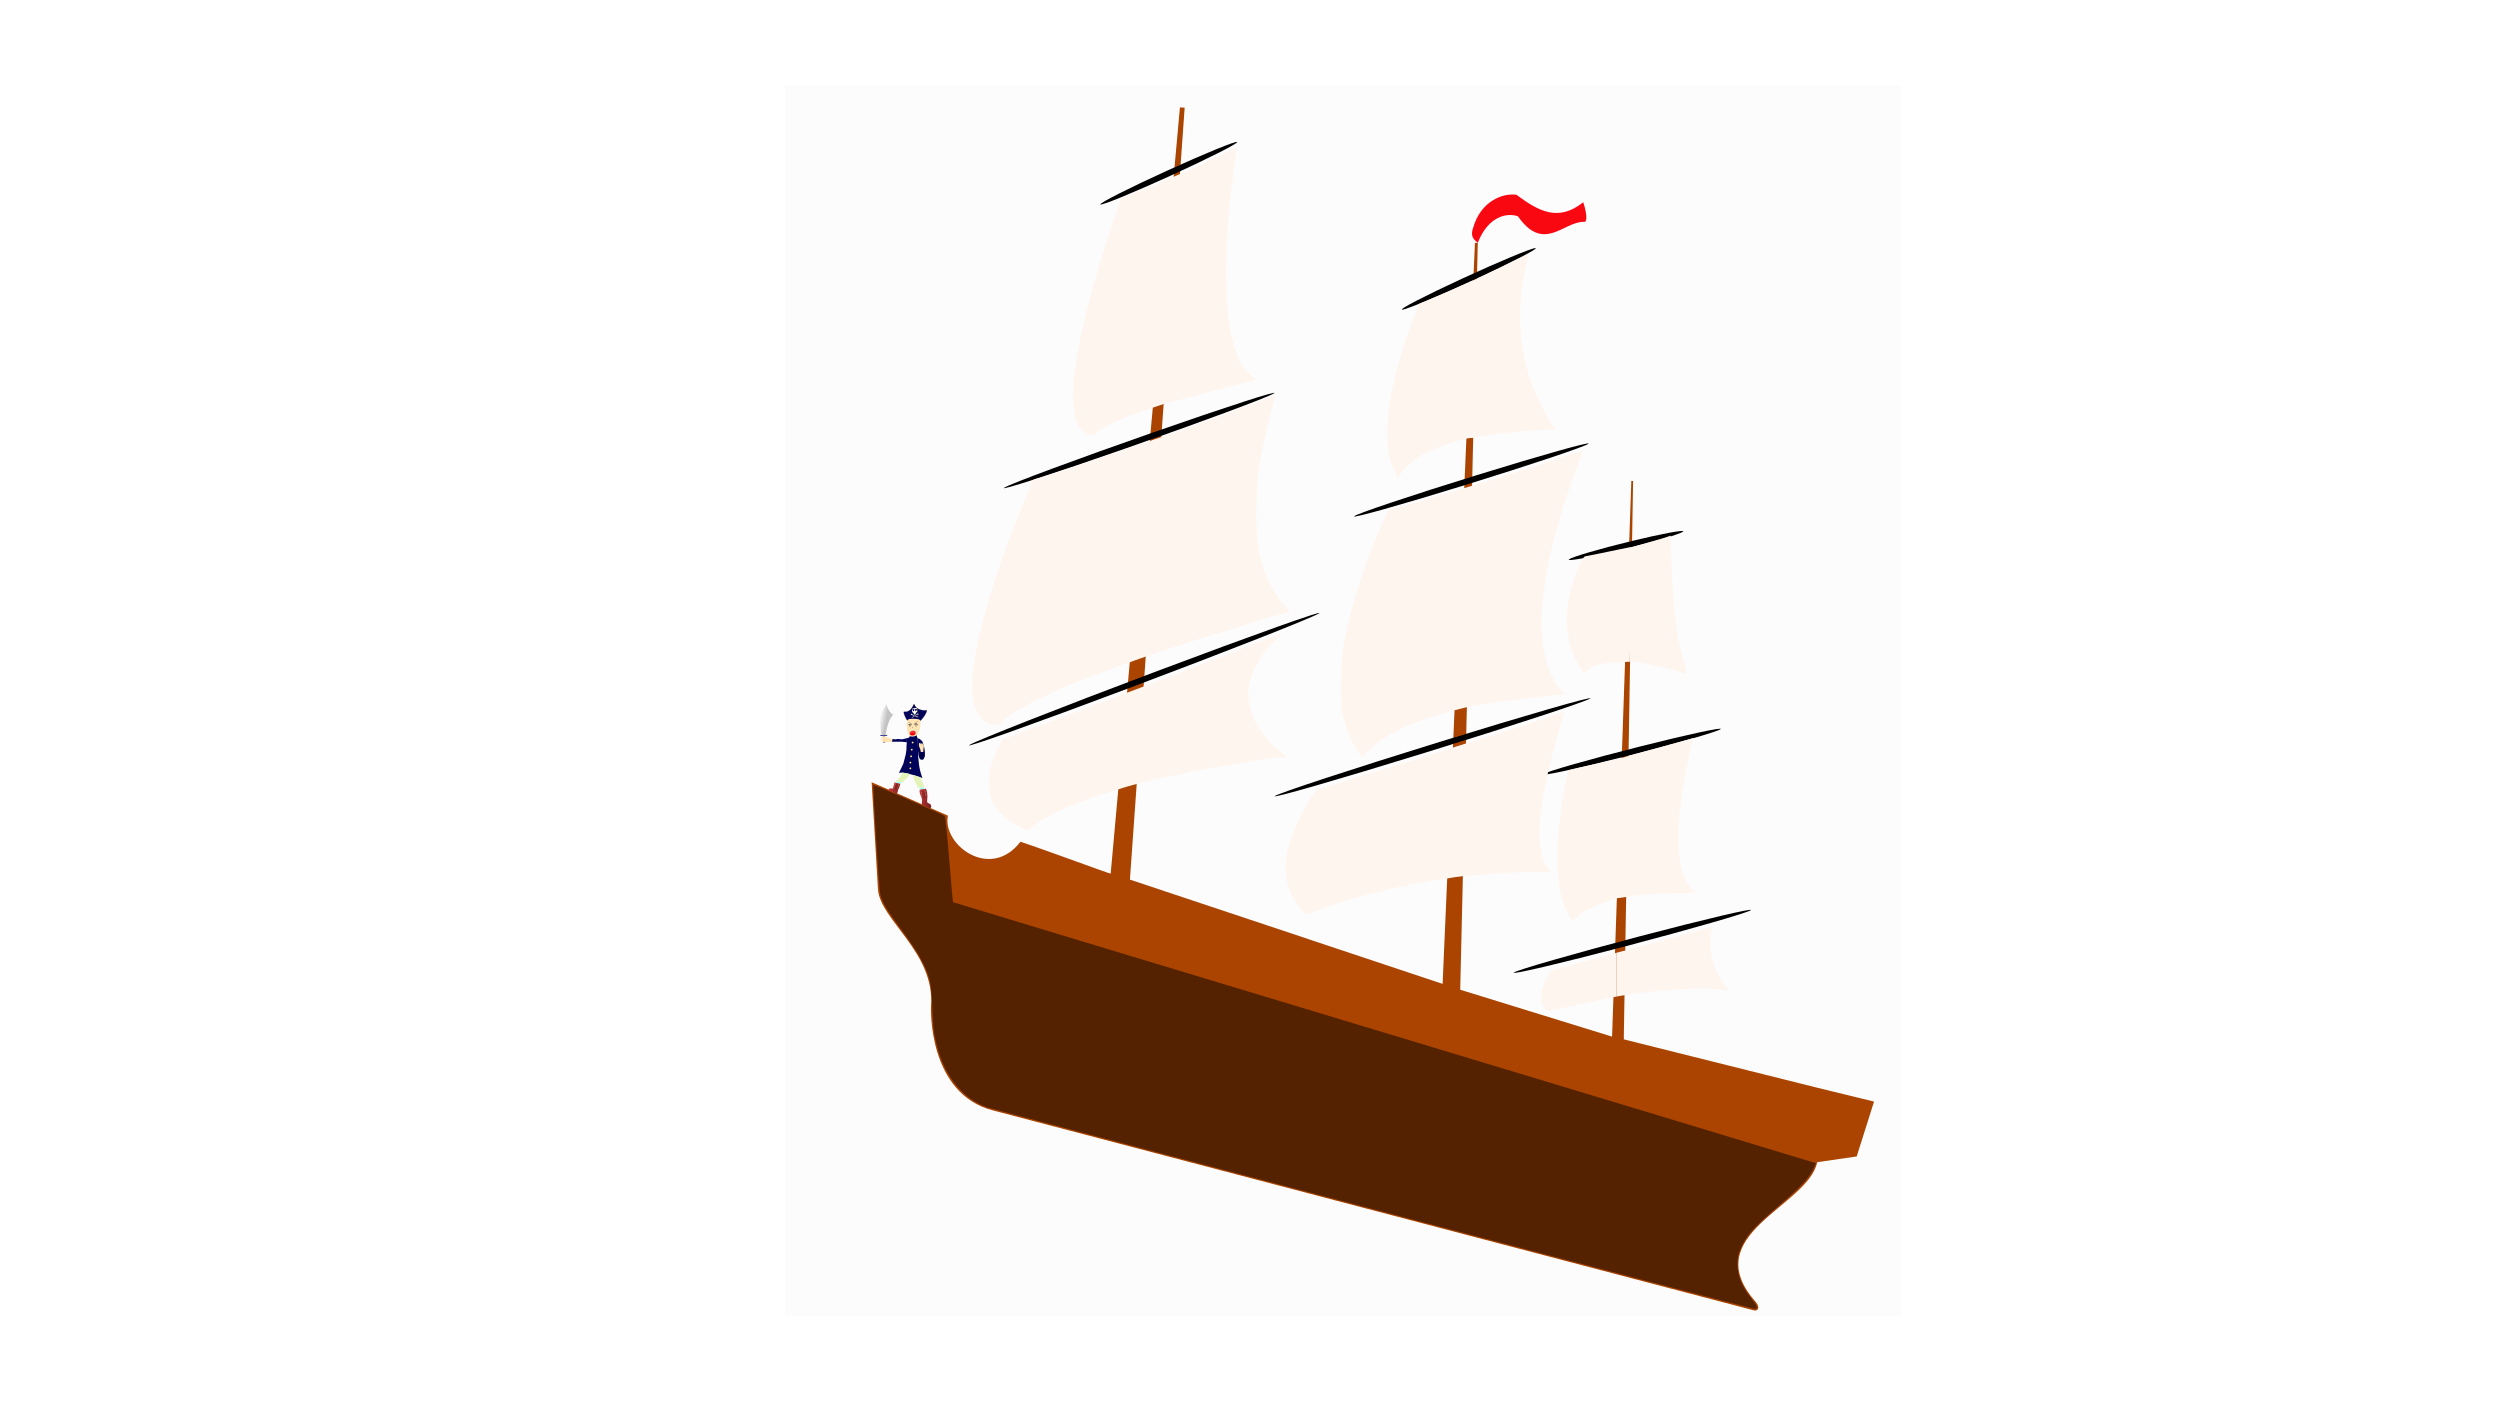 <?xml version="1.0" encoding="UTF-8" standalone="no"?>
<!-- Created with Inkscape (http://www.inkscape.org/) -->

<svg
   width="1920"
   height="1080"
   viewBox="0 0 508 285.75"
   version="1.1"
   id="svg5"
   sodipodi:docname="pirateship.svg"
   inkscape:version="1.1.2 (b8e25be833, 2022-02-05)"
   inkscape:export-filename="C:\Users\eric\Desktop\myprogrammingwork\mypicturework\pirateship.png"
   inkscape:export-xdpi="96"
   inkscape:export-ydpi="96"
   xmlns:inkscape="http://www.inkscape.org/namespaces/inkscape"
   xmlns:sodipodi="http://sodipodi.sourceforge.net/DTD/sodipodi-0.dtd"
   xmlns:xlink="http://www.w3.org/1999/xlink"
   xmlns="http://www.w3.org/2000/svg"
   xmlns:svg="http://www.w3.org/2000/svg">
  <sodipodi:namedview
     id="namedview7"
     pagecolor="#ffffff"
     bordercolor="#666666"
     borderopacity="1.0"
     inkscape:pageshadow="2"
     inkscape:pageopacity="0.0"
     inkscape:pagecheckerboard="0"
     inkscape:document-units="px"
     showgrid="false"
     units="px"
     inkscape:snap-global="true"
     inkscape:zoom="0.58058348"
     inkscape:cx="1254.7722"
     inkscape:cy="486.57947"
     inkscape:window-width="1920"
     inkscape:window-height="1001"
     inkscape:window-x="-9"
     inkscape:window-y="-9"
     inkscape:window-maximized="1"
     inkscape:current-layer="layer1" />
  <defs
     id="defs2">
    <linearGradient
       inkscape:collect="always"
       id="linearGradient115501">
      <stop
         style="stop-color:#c83737;stop-opacity:1"
         offset="0"
         id="stop115497" />
      <stop
         style="stop-color:#782121;stop-opacity:1"
         offset="1"
         id="stop115499" />
    </linearGradient>
    <linearGradient
       inkscape:collect="always"
       id="linearGradient114853">
      <stop
         style="stop-color:#c83737;stop-opacity:1"
         offset="0"
         id="stop114849" />
      <stop
         style="stop-color:#782121;stop-opacity:1"
         offset="1"
         id="stop114851" />
    </linearGradient>
    <inkscape:path-effect
       effect="powerstroke"
       id="path-effect78220"
       is_visible="true"
       lpeversion="1"
       offset_points="1,-0.051"
       not_jump="false"
       sort_points="true"
       interpolator_type="CubicBezierJohan"
       interpolator_beta="0.2"
       start_linecap_type="zerowidth"
       linejoin_type="extrp_arc"
       miter_limit="4"
       scale_width="1"
       end_linecap_type="zerowidth" />
    <inkscape:path-effect
       effect="powerstroke"
       id="path-effect78216"
       is_visible="true"
       lpeversion="1"
       offset_points="1,-0.066"
       not_jump="false"
       sort_points="true"
       interpolator_type="CubicBezierJohan"
       interpolator_beta="0.2"
       start_linecap_type="zerowidth"
       linejoin_type="extrp_arc"
       miter_limit="4"
       scale_width="1"
       end_linecap_type="zerowidth" />
    <inkscape:path-effect
       effect="powerstroke"
       id="path-effect78212"
       is_visible="true"
       lpeversion="1"
       offset_points="1,-0.058"
       not_jump="false"
       sort_points="true"
       interpolator_type="CubicBezierJohan"
       interpolator_beta="0.2"
       start_linecap_type="zerowidth"
       linejoin_type="extrp_arc"
       miter_limit="4"
       scale_width="1"
       end_linecap_type="zerowidth" />
    <linearGradient
       inkscape:collect="always"
       id="linearGradient46009">
      <stop
         style="stop-color:#c3c3c3;stop-opacity:1;"
         offset="0"
         id="stop46005" />
      <stop
         style="stop-color:#c3c3c3;stop-opacity:0;"
         offset="1"
         id="stop46007" />
    </linearGradient>
    <inkscape:path-effect
       effect="powerstroke"
       id="path-effect36964"
       is_visible="true"
       lpeversion="1"
       offset_points="1,-0.055"
       not_jump="false"
       sort_points="true"
       interpolator_type="CubicBezierJohan"
       interpolator_beta="0.2"
       start_linecap_type="zerowidth"
       linejoin_type="extrp_arc"
       miter_limit="4"
       scale_width="1"
       end_linecap_type="zerowidth" />
    <inkscape:path-effect
       effect="powerstroke"
       id="path-effect36958"
       is_visible="true"
       lpeversion="1"
       offset_points="1,-0.071"
       not_jump="false"
       sort_points="true"
       interpolator_type="CubicBezierJohan"
       interpolator_beta="0.2"
       start_linecap_type="zerowidth"
       linejoin_type="extrp_arc"
       miter_limit="4"
       scale_width="1"
       end_linecap_type="zerowidth" />
    <inkscape:path-effect
       effect="powerstroke"
       id="path-effect36271"
       is_visible="true"
       lpeversion="1"
       offset_points="1,-0.063"
       not_jump="false"
       sort_points="true"
       interpolator_type="CubicBezierJohan"
       interpolator_beta="0.2"
       start_linecap_type="zerowidth"
       linejoin_type="extrp_arc"
       miter_limit="4"
       scale_width="1"
       end_linecap_type="zerowidth" />
    <inkscape:path-effect
       effect="skeletal"
       id="path-effect20039"
       is_visible="true"
       lpeversion="1"
       pattern="m -2.27,-17.449 c 0.173,-2.75 2.546,-4.841 5.296,-4.668 2.75,0.173 4.841,2.546 4.668,5.296 -0.173,2.75 -2.546,4.841 -5.296,4.668 -2.75,-0.173 -4.841,-2.546 -4.668,-5.296 z"
       copytype="single_stretched"
       prop_scale="0.122"
       scale_y_rel="false"
       spacing="0"
       normal_offset="0"
       tang_offset="0"
       prop_units="false"
       vertical_pattern="false"
       hide_knot="false"
       fuse_tolerance="0" />
    <inkscape:path-effect
       effect="skeletal"
       id="path-effect20035"
       is_visible="true"
       lpeversion="1"
       pattern="m 2.564,-37.141 c 0.261,-2.743 2.7,-4.757 5.443,-4.496 2.743,0.261 4.757,2.7 4.496,5.443 -0.261,2.743 -2.7,4.757 -5.443,4.496 -2.743,-0.261 -4.757,-2.7 -4.496,-5.443 z"
       copytype="single_stretched"
       prop_scale="0.122"
       scale_y_rel="false"
       spacing="0"
       normal_offset="0"
       tang_offset="0"
       prop_units="false"
       vertical_pattern="false"
       hide_knot="false"
       fuse_tolerance="0" />
    <inkscape:path-effect
       effect="skeletal"
       id="path-effect20031"
       is_visible="true"
       lpeversion="1"
       pattern="m 1.712,-41.825 c 0.299,-2.739 2.766,-4.72 5.505,-4.42 2.739,0.299 4.72,2.766 4.42,5.505 -0.299,2.739 -2.766,4.72 -5.505,4.42 -2.739,-0.299 -4.72,-2.766 -4.42,-5.505 z"
       copytype="single_stretched"
       prop_scale="0.122"
       scale_y_rel="false"
       spacing="0"
       normal_offset="0"
       tang_offset="0"
       prop_units="false"
       vertical_pattern="false"
       hide_knot="false"
       fuse_tolerance="0" />
    <inkscape:path-effect
       effect="skeletal"
       id="path-effect20027"
       is_visible="true"
       lpeversion="1"
       pattern="m -2.389,-20.786 c 0.135,-2.752 2.478,-4.877 5.23,-4.742 2.752,0.135 4.877,2.478 4.742,5.23 -0.135,2.752 -2.478,4.877 -5.23,4.742 -2.752,-0.135 -4.877,-2.478 -4.742,-5.23 z"
       copytype="single_stretched"
       prop_scale="0.122"
       scale_y_rel="false"
       spacing="0"
       normal_offset="0"
       tang_offset="0"
       prop_units="false"
       vertical_pattern="false"
       hide_knot="false"
       fuse_tolerance="0" />
    <inkscape:path-effect
       effect="skeletal"
       id="path-effect20023"
       is_visible="true"
       lpeversion="1"
       pattern="m -4.511,-22.568 c 0.147,-2.752 2.499,-4.866 5.251,-4.719 2.752,0.147 4.866,2.499 4.719,5.251 -0.147,2.752 -2.499,4.866 -5.251,4.719 -2.752,-0.147 -4.866,-2.499 -4.719,-5.251 z"
       copytype="single_stretched"
       prop_scale="0.122"
       scale_y_rel="false"
       spacing="0"
       normal_offset="0"
       tang_offset="0"
       prop_units="false"
       vertical_pattern="false"
       hide_knot="false"
       fuse_tolerance="0" />
    <inkscape:path-effect
       effect="skeletal"
       id="path-effect20019"
       is_visible="true"
       lpeversion="1"
       pattern="m -14.728,20.449 c -0.236,-2.746 1.801,-5.165 4.546,-5.401 2.746,-0.236 5.165,1.801 5.401,4.546 0.236,2.746 -1.801,5.165 -4.546,5.401 -2.746,0.236 -5.165,-1.801 -5.401,-4.546 z"
       copytype="single_stretched"
       prop_scale="0.122"
       scale_y_rel="false"
       spacing="0"
       normal_offset="0"
       tang_offset="0"
       prop_units="false"
       vertical_pattern="false"
       hide_knot="false"
       fuse_tolerance="0" />
    <inkscape:path-effect
       effect="skeletal"
       id="path-effect19422"
       is_visible="true"
       lpeversion="1"
       pattern="m 2.016,-25.457 c 0.223,-2.747 2.634,-4.794 5.38,-4.571 2.747,0.223 4.794,2.634 4.571,5.38 -0.223,2.747 -2.634,4.794 -5.38,4.571 -2.747,-0.223 -4.794,-2.634 -4.571,-5.38 z"
       copytype="single_stretched"
       prop_scale="0.122"
       scale_y_rel="false"
       spacing="0"
       normal_offset="0"
       tang_offset="0"
       prop_units="false"
       vertical_pattern="false"
       hide_knot="false"
       fuse_tolerance="0" />
    <inkscape:path-effect
       effect="skeletal"
       id="path-effect19225"
       is_visible="true"
       lpeversion="1"
       pattern="m 0.47,-30.257 c 0.279,-2.741 2.731,-4.74 5.472,-4.461 2.741,0.279 4.74,2.731 4.461,5.472 -0.279,2.741 -2.731,4.74 -5.472,4.461 -2.741,-0.279 -4.74,-2.731 -4.461,-5.472 z"
       copytype="single_stretched"
       prop_scale="0.122"
       scale_y_rel="false"
       spacing="0"
       normal_offset="0"
       tang_offset="0"
       prop_units="false"
       vertical_pattern="false"
       hide_knot="false"
       fuse_tolerance="0" />
    <inkscape:path-effect
       effect="skeletal"
       id="path-effect19028"
       is_visible="true"
       lpeversion="1"
       pattern="m -10.477,-6.233 c 0,-2.756 2.236,-4.992 4.992,-4.992 2.756,0 4.992,2.236 4.992,4.992 0,2.756 -2.236,4.992 -4.992,4.992 -2.756,0 -4.992,-2.236 -4.992,-4.992 z"
       copytype="single_stretched"
       prop_scale="0.122"
       scale_y_rel="false"
       spacing="0"
       normal_offset="0"
       tang_offset="0"
       prop_units="false"
       vertical_pattern="false"
       hide_knot="false"
       fuse_tolerance="0" />
    <filter
       inkscape:collect="always"
       style="color-interpolation-filters:sRGB"
       id="filter37920"
       x="-0.026"
       y="-0.596"
       width="1.053"
       height="2.191">
      <feGaussianBlur
         inkscape:collect="always"
         stdDeviation="0.029"
         id="feGaussianBlur37922" />
    </filter>
    <filter
       inkscape:collect="always"
       style="color-interpolation-filters:sRGB"
       id="filter37924"
       x="-0.027"
       y="-0.53"
       width="1.053"
       height="2.06">
      <feGaussianBlur
         inkscape:collect="always"
         stdDeviation="0.029"
         id="feGaussianBlur37926" />
    </filter>
    <filter
       inkscape:collect="always"
       style="color-interpolation-filters:sRGB"
       id="filter37928"
       x="-0.026"
       y="-0.681"
       width="1.053"
       height="2.362">
      <feGaussianBlur
         inkscape:collect="always"
         stdDeviation="0.029"
         id="feGaussianBlur37930" />
    </filter>
    <linearGradient
       inkscape:collect="always"
       xlink:href="#linearGradient46009"
       id="linearGradient46011"
       x1="-110.195"
       y1="96.725"
       x2="-121.233"
       y2="94.667"
       gradientUnits="userSpaceOnUse"
       gradientTransform="matrix(0.131,0,0,0.131,194.938,132.825)" />
    <filter
       inkscape:collect="always"
       style="color-interpolation-filters:sRGB"
       id="filter117321"
       x="-0.03"
       y="-0.025"
       width="1.06"
       height="1.049">
      <feGaussianBlur
         inkscape:collect="always"
         stdDeviation="0.152"
         id="feGaussianBlur117323" />
    </filter>
    <linearGradient
       inkscape:collect="always"
       xlink:href="#linearGradient114853"
       id="linearGradient114855"
       x1="-103.849"
       y1="206.64"
       x2="-83.344"
       y2="214.974"
       gradientUnits="userSpaceOnUse" />
    <linearGradient
       inkscape:collect="always"
       xlink:href="#linearGradient115501"
       id="linearGradient115503"
       x1="-60.986"
       y1="219.207"
       x2="-35.983"
       y2="225.425"
       gradientUnits="userSpaceOnUse"
       gradientTransform="matrix(1.039,0,0,1.039,2.605,-7.405)" />
  </defs>
  <g
     inkscape:label="圖層 1"
     inkscape:groupmode="layer"
     id="layer1">
    <rect
       style="fill:#fcfcfc;fill-opacity:1;fill-rule:evenodd;stroke:none;stroke-width:0.138;stroke-linejoin:round;stroke-miterlimit:4;stroke-dasharray:none;stroke-opacity:1"
       id="rect150661"
       width="226.948"
       height="250.19"
       x="159.502"
       y="17.317" />
    <g
       id="g137867">
      <path
         style="fill:#aa4400;fill-opacity:1;stroke:none;stroke-width:0.265px;stroke-linecap:butt;stroke-linejoin:miter;stroke-opacity:1"
         d="m 207.357,171.043 c -6.105,7.976 -15.925,0.649 -14.742,-5.302 l -15.497,-6.793 1.28,21.692 c 0.374,6.345 11.683,12.828 10.781,23.901 0,0 -0.776,17.77 12.747,21.139 l 154.465,40.591 c 0.679,0.18 1.388,-0.423 0.442,-1.636 -12.268,-13.794 10.583,-19.466 12.429,-28.48 l 8.018,-1.164 3.525,-11.15 -11.542,-2.816 -39.312,-9.828 1.893,-113.47 -0.356,-0.011 -3.913,112.928 -30.859,-9.533 3.57,-151.76 -0.578,-0.013 -6.569,150.588 -63.539,-21.187 11.121,-156.861 -0.959,-0.053 -14.072,155.695 c -0.117,0.098 -12.9,-4.686 -18.332,-6.475 z"
         id="path4552"
         sodipodi:nodetypes="cccscccccccccccccccccccccc" />
      <path
         style="fill:#552200;fill-opacity:1;fill-rule:evenodd;stroke:none;stroke-width:0.437;stroke-linejoin:round;stroke-miterlimit:4;stroke-dasharray:none"
         d="m 278.856,245.668 c -42.549,-11.193 -77.698,-20.459 -78.11,-20.592 -4.838,-1.56 -8.706,-6.186 -10.299,-12.318 -0.725,-2.789 -0.852,-3.815 -1.012,-8.177 -0.178,-4.855 -0.489,-6.204 -2.178,-9.448 -0.933,-1.793 -1.887,-3.204 -5.692,-8.419 -1.613,-2.211 -2.344,-3.562 -2.694,-4.979 -0.269,-1.09 -1.583,-22.046 -1.394,-22.235 0.116,-0.116 14.22,6.04 14.494,6.326 0.119,0.124 0.499,3.822 0.906,8.82 0.386,4.733 0.734,8.639 0.773,8.68 0.039,0.04 39.486,11.972 87.66,26.516 48.174,14.543 87.62,26.473 87.658,26.511 0.038,0.038 -0.23,0.666 -0.596,1.396 -0.895,1.789 -2.565,3.535 -7.123,7.448 -5.102,4.38 -6.55,6.039 -7.656,8.775 -0.438,1.085 -0.529,1.583 -0.526,2.9 0.005,2.511 0.859,4.549 3.059,7.301 0.976,1.22 1.11,1.747 0.462,1.809 -0.205,0.02 -35.185,-9.122 -77.733,-20.315 z"
         id="path81132" />
      <path
         style="fill:#000000;stroke:none;stroke-width:0.265px;stroke-linecap:butt;stroke-linejoin:miter;stroke-opacity:1"
         d="m 223.587,41.536 c -0.14,-0.307 5.975,-3.395 13.648,-6.892 7.674,-3.498 14.015,-6.087 14.155,-5.781 0.14,0.307 -5.975,3.395 -13.648,6.892 -7.674,3.498 -14.015,6.087 -14.155,5.781 z"
         id="path19026"
         inkscape:path-effect="#path-effect19028"
         inkscape:original-d="M 223.5867,41.535993 251.38985,28.862932" />
      <path
         style="fill:#000000;stroke:none;stroke-width:0.265px;stroke-linecap:butt;stroke-linejoin:miter;stroke-opacity:1"
         d="m 204.095,99.081 c 1.427,-0.858 14.851,-5.841 29.965,-11.122 15.114,-5.282 26.222,-8.872 24.795,-8.015 -1.427,0.858 -14.851,5.841 -29.965,11.122 -15.114,5.282 -26.222,8.872 -24.795,8.015 z"
         id="path19223"
         inkscape:path-effect="#path-effect19225"
         inkscape:original-d="M 203.97221,99.18996 258.97787,79.835202" />
      <path
         style="fill:#000000;stroke:none;stroke-width:0.265px;stroke-linecap:butt;stroke-linejoin:miter;stroke-opacity:1"
         d="m 197.005,151.367 c 1.474,-0.916 18.577,-7.646 38.176,-15.021 19.599,-7.375 34.308,-12.617 32.833,-11.7 -1.474,0.916 -18.577,7.646 -38.176,15.021 -19.599,7.375 -34.308,12.617 -32.833,11.7 z"
         id="path19420"
         inkscape:path-effect="#path-effect19422"
         inkscape:original-d="M 196.90358,151.45817 268.11557,124.5547" />
      <path
         style="fill:#000000;stroke:none;stroke-width:0.265px;stroke-linecap:butt;stroke-linejoin:miter;stroke-opacity:1"
         d="m 284.922,62.922 c -0.783,-0.011 4.647,-2.823 12.121,-6.276 7.474,-3.453 14.175,-6.247 14.958,-6.236 0.783,0.011 -4.647,2.823 -12.121,6.276 -7.474,3.453 -14.175,6.247 -14.958,6.236 z"
         id="path20017"
         inkscape:path-effect="#path-effect20019"
         inkscape:original-d="M 284.84922,62.897758 312.07321,50.434397" />
      <path
         style="fill:#000000;stroke:none;stroke-width:0.265px;stroke-linecap:butt;stroke-linejoin:miter;stroke-opacity:1"
         d="m 275.169,104.894 c 0.601,-0.539 11.755,-4.276 24.898,-8.341 13.143,-4.065 23.322,-6.926 22.721,-6.387 -0.601,0.539 -11.755,4.276 -24.898,8.341 -13.143,4.065 -23.322,6.926 -22.721,6.387 z"
         id="path20021"
         inkscape:path-effect="#path-effect20023"
         inkscape:original-d="M 275.14387,104.93551 322.8131,90.12496" />
      <path
         style="fill:#000000;stroke:none;stroke-width:0.265px;stroke-linecap:butt;stroke-linejoin:miter;stroke-opacity:1"
         d="m 259.042,161.756 c 0.766,-0.59 15.745,-5.51 33.435,-10.982 17.691,-5.472 31.427,-9.433 30.661,-8.843 -0.766,0.59 -15.745,5.51 -33.435,10.982 -17.691,5.472 -31.427,9.433 -30.661,8.843 z"
         id="path20025"
         inkscape:path-effect="#path-effect20027"
         inkscape:original-d="m 259.01193,161.79637 64.15643,-19.90604" />
      <path
         style="fill:#000000;stroke:none;stroke-width:0.265px;stroke-linecap:butt;stroke-linejoin:miter;stroke-opacity:1"
         d="m 318.823,113.659 c 0.617,-0.499 6.306,-2.162 12.698,-3.713 6.392,-1.551 11.079,-2.404 10.462,-1.906 -0.617,0.499 -6.306,2.162 -12.698,3.713 -6.392,1.551 -11.079,2.404 -10.462,1.906 z"
         id="path20029"
         inkscape:path-effect="#path-effect20031"
         inkscape:original-d="m 318.76883,113.74079 23.26732,-5.78181" />
      <path
         style="fill:#000000;stroke:none;stroke-width:0.265px;stroke-linecap:butt;stroke-linejoin:miter;stroke-opacity:1"
         d="m 313.526,157.31 c 0.865,-0.568 9.649,-3.073 19.608,-5.591 9.958,-2.518 17.338,-4.101 16.473,-3.533 -0.865,0.568 -9.649,3.073 -19.608,5.591 -9.958,2.518 -17.338,4.101 -16.473,3.533 z"
         id="path20033"
         inkscape:path-effect="#path-effect20035"
         inkscape:original-d="m 313.45737,157.38787 36.21795,-9.2786" />
      <path
         style="fill:#000000;stroke:none;stroke-width:0.265px;stroke-linecap:butt;stroke-linejoin:miter;stroke-opacity:1"
         d="m 307.62,197.618 c 0.752,-0.547 12.148,-3.828 25.437,-7.324 13.29,-3.496 23.466,-5.889 22.714,-5.342 -0.752,0.547 -12.148,3.828 -25.437,7.324 -13.29,3.496 -23.466,5.889 -22.714,5.342 z"
         id="path20037"
         inkscape:path-effect="#path-effect20039"
         inkscape:original-d="m 307.58111,197.66832 48.22911,-12.7666" />
      <path
         style="fill:none;stroke:none;stroke-width:0.265px;stroke-linecap:butt;stroke-linejoin:miter;stroke-opacity:1"
         d="M 369.288,236.157 193.802,183.178 192.339,165.621"
         id="path20755"
         sodipodi:nodetypes="ccc" />
      <path
         style="fill:none;stroke:none;stroke-width:0.265px;stroke-linecap:butt;stroke-linejoin:miter;stroke-opacity:1"
         d="m 224.072,41.341 c 0,0 -18.908,49.621 -5.284,48.249 1.097,-4.023 36.827,-12.465 36.827,-12.465 -12.527,-4.023 -4.613,-48.003 -4.613,-48.003"
         id="path22641"
         sodipodi:nodetypes="cccc" />
      <path
         style="fill:none;stroke:none;stroke-width:0.265px;stroke-linecap:butt;stroke-linejoin:miter;stroke-opacity:1"
         d="m 204.447,99.031 c 0,0 -23.268,51.926 -6.077,50.097 1.829,-6.95 63.044,-24.441 63.044,-24.441 -14.631,-11.704 -3.041,-44.744 -3.041,-44.744"
         id="path22643"
         sodipodi:nodetypes="cccc" />
      <path
         style="fill:none;stroke:none;stroke-width:0.265px;stroke-linecap:butt;stroke-linejoin:miter;stroke-opacity:1"
         d="m 197.924,151.098 c 0,0 -9.581,13.3 5.415,18.787 6.218,-8.047 51.199,-16.102 58.149,-16.102 0,0 -16.96,-11.976 -0.866,-26.241"
         id="path22645"
         sodipodi:nodetypes="cccc" />
      <path
         style="fill:none;stroke:none;stroke-width:0.265px;stroke-linecap:butt;stroke-linejoin:miter;stroke-opacity:1"
         d="m 286.506,62.113 c 0,0 -11.87,27.064 -3.823,35.842 2.926,-10.241 34.382,-10.607 34.382,-10.607 -12.436,-17.191 -5.438,-36.638 -5.438,-36.638"
         id="path22647"
         sodipodi:nodetypes="cccc" />
      <path
         style="fill:none;stroke:none;stroke-width:0.265px;stroke-linecap:butt;stroke-linejoin:miter;stroke-opacity:1"
         d="m 276.927,104.426 c 0,0 -18.202,36.141 -5.034,50.406 8.413,-11.704 46.086,-13.716 46.086,-13.716 -13.533,-11.339 3.508,-50.639 3.508,-50.639"
         id="path22649"
         sodipodi:nodetypes="cccc" />
      <path
         style="fill:none;stroke:none;stroke-width:0.265px;stroke-linecap:butt;stroke-linejoin:miter;stroke-opacity:1"
         d="m 262.597,160.588 c 0,0 -13.016,16.189 -2.043,25.699 24.14,-9.876 54.682,-9.144 54.682,-9.144 -8.413,-2.926 2.144,-33.283 2.144,-33.283"
         id="path22651"
         sodipodi:nodetypes="cccc" />
      <path
         style="fill:none;stroke:none;stroke-width:0.265px;stroke-linecap:butt;stroke-linejoin:miter;stroke-opacity:1"
         d="m 321.634,113.222 c 0,0 -7.496,13.446 0.185,23.687 3.658,-5.852 22.129,0.732 22.129,0.732 -4.023,-8.047 -3.658,-28.712 -3.658,-28.712"
         id="path22653"
         sodipodi:nodetypes="cccc" />
      <path
         style="fill:none;stroke:none;stroke-width:0.265px;stroke-linecap:butt;stroke-linejoin:miter;stroke-opacity:1"
         d="m 318.609,156.267 c 0,0 -5.568,23.619 1.016,31.3 7.681,-8.413 32.131,-6.271 31.273,-6.218 -12.864,0.802 -3.725,-32.434 -3.725,-32.434"
         id="path22655"
         sodipodi:nodetypes="ccsc" />
      <path
         style="fill:none;stroke:none;stroke-width:0.265px;stroke-linecap:butt;stroke-linejoin:miter;stroke-opacity:1"
         d="m 314.275,196.144 c 0,0 -4.343,5.871 -0.685,8.431 0,0 32.37,-7.132 40.783,-3.841 -7.288,-7.351 -3.841,-14.265 -3.841,-14.265"
         id="path22657"
         sodipodi:nodetypes="cccc" />
      <path
         style="fill:#f90812;fill-opacity:1;fill-rule:evenodd;stroke:none;stroke-width:0.915;stroke-linejoin:round;stroke-miterlimit:4;stroke-dasharray:none"
         id="path22725"
         d="m 300.285,49.35 c 2.035,-5.3 5.837,-6.224 8.164,-5.395 5.192,7.433 9.17,1.172 13.287,1.121 1.145,0.326 0.411,-2.748 -0.022,-3.976 -5.077,4.046 -9.088,1.814 -13.573,-1.521 -2.717,-0.424 -7.271,1.293 -8.785,6.677 -0.757,2.026 0.463,2.636 0.93,3.095 z"
         sodipodi:nodetypes="ccccccsc" />
      <path
         style="fill:#aa4400;fill-opacity:1;fill-rule:evenodd;stroke:none;stroke-width:0.874;stroke-linejoin:round;stroke-miterlimit:4;stroke-dasharray:none"
         d="m 281.628,209.357 c -47.918,-14.48 -87.219,-26.422 -87.334,-26.538 -0.176,-0.176 -1.154,-9.862 -1.203,-11.914 -0.011,-0.457 0.41,-0.183 1.388,0.9 1.779,1.973 3.842,2.917 6.398,2.928 2.265,0.009 3.942,-0.662 5.527,-2.211 l 1.087,-1.062 9.074,3.195 c 4.991,1.757 9.152,3.117 9.248,3.022 0.156,-0.156 1.677,-15.351 1.685,-16.832 0.002,-0.407 0.457,-0.698 1.351,-0.866 0.741,-0.139 1.437,-0.163 1.547,-0.054 0.11,0.11 -0.099,4.42 -0.463,9.578 -0.364,5.158 -0.597,9.434 -0.518,9.502 0.438,0.377 63.649,21.223 63.824,21.048 0.115,-0.115 0.432,-4.974 0.704,-10.797 0.271,-5.823 0.503,-10.629 0.515,-10.68 0.012,-0.051 0.622,-0.093 1.356,-0.093 1.091,0 1.302,0.12 1.154,0.655 -0.1,0.36 -0.237,5.519 -0.306,11.465 l -0.125,10.81 15.515,4.794 c 8.533,2.636 15.576,4.732 15.651,4.658 0.075,-0.075 0.232,-2.087 0.35,-4.472 0.19,-3.867 0.287,-4.336 0.895,-4.336 0.618,0 0.691,0.443 0.786,4.76 l 0.105,4.76 24.959,6.198 c 13.728,3.409 25.067,6.306 25.198,6.437 0.208,0.208 -2.658,9.959 -3.046,10.365 -0.19,0.198 -6.461,1.144 -7.448,1.124 -0.412,-0.008 -39.954,-11.863 -87.873,-26.343 z"
         id="path79752" />
      <path
         style="fill:#aa4400;fill-opacity:1;fill-rule:evenodd;stroke:none;stroke-width:0.437;stroke-linejoin:round;stroke-miterlimit:4;stroke-dasharray:none"
         d="m 227.575,159.054 c 0.056,-0.376 0.445,-4.641 0.863,-9.477 0.418,-4.836 0.799,-8.975 0.846,-9.197 0.063,-0.299 0.427,-0.538 1.397,-0.919 0.721,-0.283 1.354,-0.472 1.405,-0.421 0.052,0.052 -0.223,4.543 -0.609,9.981 l -0.703,9.887 -1.65,0.415 -1.65,0.415 z"
         id="path79791" />
      <path
         style="fill:#aa4400;fill-opacity:1;fill-rule:evenodd;stroke:none;stroke-width:0.437;stroke-linejoin:round;stroke-miterlimit:4;stroke-dasharray:none"
         d="m 229.872,133.823 c 0.036,-0.287 0.95,-10.371 2.033,-22.409 1.083,-12.037 2.029,-21.941 2.102,-22.007 0.205,-0.185 1.551,-0.589 1.646,-0.494 0.082,0.082 -2.828,42.145 -3.022,43.672 -0.096,0.758 -0.13,0.792 -1.165,1.149 -0.587,0.202 -1.2,0.423 -1.363,0.49 -0.236,0.097 -0.283,0.015 -0.231,-0.401 z"
         id="path79830" />
      <path
         style="fill:#aa4400;fill-opacity:1;fill-rule:evenodd;stroke:none;stroke-width:0.437;stroke-linejoin:round;stroke-miterlimit:4;stroke-dasharray:none"
         d="m 229.572,137.37 c 0.008,-0.489 0.071,-1.26 0.14,-1.714 l 0.126,-0.825 1.295,-0.437 c 0.712,-0.24 1.324,-0.408 1.36,-0.372 0.035,0.035 0.009,0.79 -0.06,1.676 l -0.124,1.612 -1.24,0.474 c -0.682,0.261 -1.301,0.474 -1.376,0.474 -0.075,0 -0.13,-0.4 -0.122,-0.889 z"
         id="path79869" />
      <path
         style="fill:#aa4400;fill-opacity:1;fill-rule:evenodd;stroke:none;stroke-width:0.437;stroke-linejoin:round;stroke-miterlimit:4;stroke-dasharray:none"
         d="m 234.162,86.223 c 0.257,-3.192 0.253,-3.178 1.149,-3.443 l 0.795,-0.235 -0.001,0.775 c -5.3e-4,0.426 -0.056,1.477 -0.122,2.335 -0.131,1.68 -0.128,1.676 -1.481,2.016 l -0.466,0.117 z"
         id="path79908" />
      <path
         style="fill:#aa4400;fill-opacity:1;fill-rule:evenodd;stroke:none;stroke-width:0.437;stroke-linejoin:round;stroke-miterlimit:4;stroke-dasharray:none"
         d="m 236.607,59.347 c 1.156,-12.73 2.105,-23.326 2.11,-23.546 0.008,-0.379 0.509,-0.752 0.722,-0.538 0.054,0.054 -0.635,10.475 -1.531,23.157 -0.896,12.682 -1.626,23.165 -1.622,23.297 0.007,0.237 -0.402,0.444 -1.307,0.663 l -0.473,0.114 z"
         id="path79947" />
      <path
         style="fill:#aa4400;fill-opacity:1;fill-rule:evenodd;stroke:none;stroke-width:0.077;stroke-linejoin:round;stroke-miterlimit:4;stroke-dasharray:none"
         d="m 298.126,89.093 c 0,-0.054 0.313,-7.261 0.695,-16.015 0.382,-8.754 0.695,-15.981 0.695,-16.061 v -0.145 l 0.22,-0.1 c 0.121,-0.055 0.223,-0.096 0.226,-0.091 0.003,0.005 -0.162,7.07 -0.367,15.702 -0.205,8.631 -0.373,15.895 -0.374,16.141 l -0.003,0.448 -0.471,0.091 c -0.259,0.05 -0.505,0.099 -0.546,0.11 -0.065,0.017 -0.074,0.007 -0.074,-0.079 z"
         id="path80138" />
      <path
         style="fill:#aa4400;fill-opacity:1;fill-rule:evenodd;stroke:none;stroke-width:0.039;stroke-linejoin:round;stroke-miterlimit:4;stroke-dasharray:none"
         d="m 299.588,55.288 c 0.006,-0.098 0.063,-1.398 0.126,-2.89 0.064,-1.492 0.12,-2.758 0.125,-2.815 l 0.01,-0.103 h 0.149 0.149 l -0.01,0.302 c -0.013,0.393 -0.124,5.16 -0.124,5.351 v 0.147 l -0.206,0.093 c -0.114,0.051 -0.211,0.093 -0.217,0.093 -0.006,0 -0.006,-0.08 -1.4e-4,-0.178 z"
         id="path80177" />
      <path
         style="fill:#aa4400;fill-opacity:1;fill-rule:evenodd;stroke:none;stroke-width:0.155;stroke-linejoin:round;stroke-miterlimit:4;stroke-dasharray:none"
         d="m 297.793,96.933 c 0.018,-0.169 0.098,-1.9 0.177,-3.846 0.079,-1.946 0.148,-3.545 0.154,-3.554 0.028,-0.04 0.986,-0.214 1.016,-0.185 0.029,0.029 -0.113,7.454 -0.143,7.487 -0.006,0.006 -0.286,0.1 -0.623,0.208 l -0.613,0.197 z"
         id="path80216" />
      <path
         style="fill:#aa4400;fill-opacity:1;fill-rule:evenodd;stroke:none;stroke-width:0.055;stroke-linejoin:round;stroke-miterlimit:4;stroke-dasharray:none"
         d="m 295.475,149.655 c 0.006,-0.101 0.062,-1.365 0.125,-2.81 0.062,-1.445 0.119,-2.633 0.126,-2.639 0.014,-0.014 1.899,-0.393 2.074,-0.417 l 0.116,-0.016 -2.1e-4,0.137 c -1.1e-4,0.075 -0.026,1.215 -0.058,2.534 -0.032,1.318 -0.058,2.461 -0.058,2.539 l -2.7e-4,0.142 -1.14,0.348 c -0.627,0.191 -1.152,0.352 -1.167,0.357 -0.02,0.007 -0.024,-0.041 -0.016,-0.174 z"
         id="path80366" />
      <path
         style="fill:#aa4400;fill-opacity:1;fill-rule:evenodd;stroke:none;stroke-width:0.055;stroke-linejoin:round;stroke-miterlimit:4;stroke-dasharray:none"
         d="m 295.734,143.748 c 0.008,-0.149 0.825,-18.905 0.825,-18.94 0,-0.011 0.405,-0.02 0.9,-0.02 0.704,0 0.901,0.006 0.902,0.029 0,0.016 -0.097,4.22 -0.216,9.342 l -0.217,9.312 -0.094,0.015 c -0.052,0.008 -0.541,0.104 -1.088,0.212 -0.547,0.108 -1,0.196 -1.007,0.196 -0.007,3e-5 -0.009,-0.066 -0.005,-0.146 z"
         id="path80405" />
      <path
         style="fill:#aa4400;fill-opacity:1;fill-rule:evenodd;stroke:none;stroke-width:0.077;stroke-linejoin:round;stroke-miterlimit:4;stroke-dasharray:none"
         d="m 294.249,177.927 c 0.006,-0.123 0.271,-6.19 0.588,-13.484 0.317,-7.293 0.588,-13.271 0.602,-13.283 0.033,-0.031 2.291,-0.735 2.307,-0.719 0.017,0.017 -0.629,27.374 -0.647,27.392 -0.008,0.008 -0.394,0.054 -0.858,0.102 -0.464,0.048 -1.1,0.116 -1.414,0.151 -0.314,0.036 -0.575,0.065 -0.58,0.065 -0.005,0 -0.005,-0.1 0.003,-0.223 z"
         id="path80537" />
      <path
         style="fill:#aa4400;fill-opacity:1;fill-rule:evenodd;stroke:none;stroke-width:0.155;stroke-linejoin:round;stroke-miterlimit:4;stroke-dasharray:none"
         d="m 328.077,200.8 c 0.023,-0.506 0.092,-2.498 0.154,-4.426 0.062,-1.928 0.119,-3.514 0.126,-3.525 0.018,-0.025 1.712,-0.472 1.728,-0.455 0.045,0.045 -0.143,8.948 -0.189,8.979 -0.032,0.021 -0.421,0.092 -0.866,0.157 -0.445,0.066 -0.85,0.135 -0.902,0.155 -0.079,0.03 -0.087,-0.108 -0.052,-0.885 z"
         id="path80576" />
      <path
         style="fill:#aa4400;fill-opacity:1;fill-rule:evenodd;stroke:none;stroke-width:0.155;stroke-linejoin:round;stroke-miterlimit:4;stroke-dasharray:none"
         d="m 328.43,190.661 c 0.02,-0.46 0.088,-2.362 0.151,-4.226 0.063,-1.864 0.133,-3.407 0.154,-3.429 0.022,-0.022 0.369,-0.123 0.772,-0.225 l 0.733,-0.185 -0.003,1.101 c -0.003,1.628 -0.121,7.298 -0.153,7.33 -0.015,0.015 -0.402,0.127 -0.86,0.249 l -0.833,0.222 z"
         id="path80615" />
      <path
         style="fill:#aa4400;fill-opacity:1;fill-rule:evenodd;stroke:none;stroke-width:0.155;stroke-linejoin:round;stroke-miterlimit:4;stroke-dasharray:none"
         d="m 328.719,182.492 c 0,-0.337 0.926,-27.075 0.964,-27.801 l 0.041,-0.804 0.509,-0.128 0.509,-0.128 -0.026,1.56 c -0.014,0.858 -0.121,7.281 -0.236,14.273 -0.115,6.992 -0.229,12.732 -0.253,12.755 -0.024,0.024 -0.373,0.126 -0.776,0.228 l -0.733,0.185 -1.9e-4,-0.142 z"
         id="path80654" />
      <path
         style="fill:#aa4400;fill-opacity:1;fill-rule:evenodd;stroke:none;stroke-width:0.077;stroke-linejoin:round;stroke-miterlimit:4;stroke-dasharray:none"
         d="m 329.744,152.411 c 8e-5,-0.077 0.134,-3.995 0.298,-8.706 0.164,-4.711 0.297,-8.661 0.298,-8.777 l 7e-5,-0.211 0.356,0.024 c 0.196,0.013 0.361,0.029 0.368,0.036 0.017,0.016 -0.26,17.152 -0.28,17.362 l -0.016,0.166 -0.486,0.125 c -0.268,0.069 -0.498,0.124 -0.511,0.123 -0.013,-7.9e-4 -0.025,-0.065 -0.025,-0.142 z"
         id="path80693" />
      <path
         style="fill:#aa4400;fill-opacity:1;fill-rule:evenodd;stroke:none;stroke-width:0.077;stroke-linejoin:round;stroke-miterlimit:4;stroke-dasharray:none"
         d="m 330.563,134.436 -0.19,-0.012 v -0.134 c 0,-0.206 0.755,-22.043 0.779,-22.542 l 0.021,-0.438 0.132,-0.036 c 0.073,-0.02 0.139,-0.029 0.147,-0.02 0.019,0.019 -0.351,22.873 -0.373,23.066 l -0.016,0.141 -0.155,-0.006 c -0.085,-0.003 -0.241,-0.012 -0.345,-0.018 z"
         id="path80732" />
      <path
         style="fill:#aa4400;fill-opacity:1;fill-rule:evenodd;stroke:none;stroke-width:0.019;stroke-linejoin:round;stroke-miterlimit:4;stroke-dasharray:none"
         d="m 331.199,110.002 c 0,-0.051 0.168,-4.925 0.171,-4.941 0.003,-0.018 0.006,-0.019 0.11,-0.019 h 0.106 l -0.003,0.089 c -0.003,0.049 -0.02,1.151 -0.041,2.449 -0.021,1.298 -0.04,2.362 -0.041,2.364 -0.003,0.002 -0.063,0.018 -0.137,0.035 -0.074,0.018 -0.141,0.034 -0.149,0.037 -0.011,0.003 -0.015,-2.6e-4 -0.015,-0.015 z"
         id="path80771" />
      <path
         style="fill:#aa4400;fill-opacity:1;fill-rule:evenodd;stroke:none;stroke-width:0.055;stroke-linejoin:round;stroke-miterlimit:4;stroke-dasharray:none"
         d="m 238.819,33.882 c 0,-0.05 1.052,-11.7 1.066,-11.803 l 0.014,-0.103 0.331,0.017 c 0.182,0.009 0.333,0.019 0.334,0.021 0.007,0.008 -0.809,11.439 -0.818,11.462 -0.008,0.021 -0.201,0.112 -0.8,0.376 -0.079,0.035 -0.128,0.046 -0.128,0.03 z"
         id="path80847" />
      <g
         id="g229420"
         transform="translate(99.893,10.825)">
        <path
           style="fill:#fff5ef;fill-opacity:1;fill-rule:evenodd;stroke:none;stroke-width:0.627;stroke-linejoin:round;stroke-miterlimit:4;stroke-dasharray:none"
           d="m 106.922,157.038 c -2.192,-1.13 -4.264,-3.135 -5.125,-4.96 -1.293,-2.74 -0.939,-6.744 0.93,-10.515 l 1.081,-2.182 2.117,-0.772 c 6.717,-2.45 15.438,-5.71 21.51,-8.041 3.815,-1.464 6.981,-2.612 7.036,-2.55 0.055,0.061 -0.298,4.53 -0.785,9.93 -0.487,5.4 -0.89,9.89 -0.896,9.979 -0.006,0.089 -0.649,0.308 -1.428,0.488 -2.365,0.546 -9.121,2.694 -12.209,3.883 -3.656,1.408 -7.647,3.496 -9.057,4.74 -0.595,0.525 -1.136,0.954 -1.202,0.954 -0.067,0 -0.954,-0.43 -1.973,-0.955 z"
           id="path229318" />
        <path
           style="fill:#fff5ef;fill-opacity:1;fill-rule:evenodd;stroke:none;stroke-width:0.618;stroke-linejoin:round;stroke-miterlimit:4;stroke-dasharray:none"
           d="m 132.363,147.326 c 0.077,-0.4 0.407,-4.807 0.735,-9.793 0.328,-4.986 0.662,-9.159 0.742,-9.273 0.08,-0.114 2.467,-1.084 5.305,-2.154 2.838,-1.071 8.775,-3.357 13.194,-5.08 4.419,-1.724 8.104,-3.134 8.188,-3.134 0.084,0 -0.481,0.622 -1.257,1.381 -3.876,3.796 -5.905,8.275 -5.463,12.066 0.438,3.763 2.872,7.715 6.551,10.637 l 1.237,0.982 -1.766,0.176 c -4.966,0.495 -15.112,2.259 -22.924,3.986 -2.323,0.514 -4.327,0.934 -4.453,0.934 -0.126,0 -0.166,-0.327 -0.089,-0.728 z"
           id="path81345" />
      </g>
      <g
         id="g229314"
         transform="translate(94.456,4.101)">
        <path
           style="fill:#fff5ef;fill-opacity:1;fill-rule:evenodd;stroke:none;stroke-width:0.619;stroke-linejoin:round;stroke-miterlimit:4;stroke-dasharray:none"
           d="m 106.557,143.002 c -1.064,-0.401 -1.983,-1.359 -2.597,-2.705 -0.911,-1.998 -1.082,-5.829 -0.451,-10.12 1.023,-6.955 4.429,-18.23 8.748,-28.957 1.265,-3.141 2.49,-6.211 2.722,-6.822 0.359,-0.944 0.563,-1.136 1.357,-1.282 0.997,-0.184 17.036,-5.532 23.755,-7.921 2.219,-0.789 4.034,-1.362 4.034,-1.272 -5.3e-4,0.09 -0.894,10.075 -1.984,22.19 -1.091,12.115 -1.983,22.174 -1.983,22.353 0,0.179 -0.326,0.408 -0.724,0.508 -1.111,0.28 -10.603,3.741 -14.755,5.38 -7.566,2.987 -14.678,6.808 -15.484,8.321 -0.203,0.381 -0.541,0.515 -1.26,0.499 -0.541,-0.011 -1.161,-0.088 -1.38,-0.171 z"
           id="path229292" />
        <path
           style="fill:#fff5ef;fill-opacity:1;fill-rule:evenodd;stroke:none;stroke-width:0.618;stroke-linejoin:round;stroke-miterlimit:4;stroke-dasharray:none"
           d="m 140.149,127.096 c 0.087,-0.896 0.812,-10.908 1.609,-22.248 0.797,-11.34 1.478,-20.644 1.513,-20.676 0.035,-0.031 3.516,-1.311 7.736,-2.843 6.275,-2.279 11.814,-4.371 13.519,-5.107 0.159,-0.069 -0.104,1.243 -0.584,2.915 -1.022,3.556 -2.3,9.761 -2.784,13.521 -0.187,1.455 -0.334,4.908 -0.327,7.673 0.015,5.646 0.532,8.932 1.968,12.521 0.887,2.217 2.699,5.109 3.915,6.248 0.867,0.812 1.039,1.207 0.526,1.207 -0.41,0 -16.669,4.963 -22.536,6.878 l -4.715,1.54 z"
           id="path81423" />
      </g>
      <g
         id="g229288"
         transform="translate(99.484,-5.191)">
        <path
           style="fill:#fff5ef;fill-opacity:1;fill-rule:evenodd;stroke:none;stroke-width:0.621;stroke-linejoin:round;stroke-miterlimit:4;stroke-dasharray:none"
           d="m 120.934,93.079 c -1.044,-0.644 -1.789,-2.067 -2.169,-4.146 -1.154,-6.312 1.844,-20.662 8.308,-39.766 l 1.235,-3.649 1.633,-0.598 c 0.898,-0.329 4.066,-1.663 7.04,-2.965 2.974,-1.302 5.466,-2.308 5.537,-2.236 0.071,0.072 -0.811,10.694 -1.961,23.604 l -2.091,23.473 -4.295,1.425 c -4.971,1.65 -9.023,3.426 -10.439,4.576 -1.16,0.942 -1.644,0.991 -2.797,0.28 z"
           id="path229266" />
        <path
           style="fill:#fff5ef;fill-opacity:1;fill-rule:evenodd;stroke:none;stroke-width:0.618;stroke-linejoin:round;stroke-miterlimit:4;stroke-dasharray:none"
           d="m 138.168,85.281 c 0.085,-0.91 0.841,-11.425 1.68,-23.368 l 1.526,-21.714 5.17,-2.527 c 2.843,-1.39 5.205,-2.497 5.248,-2.461 0.043,0.036 -0.159,1.717 -0.449,3.736 -2.345,16.317 -2.261,30.426 0.222,37.516 0.774,2.209 1.674,3.641 3.05,4.852 l 1.189,1.047 -3.897,0.995 c -2.143,0.547 -6.017,1.576 -8.607,2.287 -2.591,0.71 -4.839,1.292 -4.997,1.292 -0.193,0 -0.237,-0.545 -0.133,-1.654 z"
           id="path81501" />
      </g>
      <g
         id="g229446"
         transform="translate(-76.215,22.416)">
        <path
           style="fill:#fff5ef;fill-opacity:1;fill-rule:evenodd;stroke:none;stroke-width:0.624;stroke-linejoin:round;stroke-miterlimit:4;stroke-dasharray:none"
           d="m 359.561,73.301 c -1.241,-2.602 -1.582,-4.777 -1.415,-9.008 0.233,-5.903 2.001,-13.421 5.001,-21.263 l 1.414,-3.696 3.692,-1.552 c 2.031,-0.854 4.78,-2.056 6.109,-2.672 1.329,-0.616 2.461,-1.12 2.516,-1.12 0.076,0 -1.252,32.215 -1.341,32.525 -0.011,0.037 -0.237,0.067 -0.503,0.067 -1.147,0 -6.465,1.74 -8.735,2.858 -2.413,1.189 -4.623,3.019 -5.636,4.668 l -0.404,0.658 z"
           id="path229424" />
        <path
           style="fill:#fff5ef;fill-opacity:1;fill-rule:evenodd;stroke:none;stroke-width:0.618;stroke-linejoin:round;stroke-miterlimit:4;stroke-dasharray:none"
           d="m 375.609,58.007 c 0.097,-4.702 0.257,-11.942 0.355,-16.089 l 0.178,-7.541 5.133,-2.514 c 6.105,-2.99 5.758,-2.85 5.502,-2.219 -0.571,1.406 -1.481,6.992 -1.633,10.024 -0.27,5.371 0.634,11.437 2.405,16.144 0.859,2.281 2.795,6.143 3.845,7.67 0.436,0.634 0.793,1.22 0.793,1.303 0,0.083 -0.814,0.151 -1.81,0.151 -2.893,0 -11.941,0.932 -14.307,1.473 l -0.638,0.146 z"
           id="path81579" />
      </g>
      <g
         id="g229472"
         transform="translate(-103.737,28.569)">
        <path
           style="fill:#fff5ef;fill-opacity:1;fill-rule:evenodd;stroke:none;stroke-width:0.621;stroke-linejoin:round;stroke-miterlimit:4;stroke-dasharray:none"
           d="m 379.236,123.385 c -1.343,-2.048 -2.388,-4.995 -2.861,-8.064 -0.388,-2.518 -0.151,-10.018 0.416,-13.15 1.341,-7.414 4.685,-17.717 8.251,-25.42 l 0.757,-1.635 3.175,-0.88 c 1.746,-0.484 6.27,-1.813 10.053,-2.954 3.783,-1.141 6.891,-2.054 6.906,-2.028 0.128,0.205 -1.963,45.052 -2.112,45.295 -0.107,0.174 -0.395,0.318 -0.641,0.319 -0.781,0.003 -6.692,1.592 -9.576,2.573 -5.342,1.818 -9.164,3.925 -11.779,6.492 l -1.357,1.332 z"
           id="path229450" />
        <path
           style="fill:#fff5ef;fill-opacity:1;fill-rule:evenodd;stroke:none;stroke-width:0.618;stroke-linejoin:round;stroke-miterlimit:4;stroke-dasharray:none"
           d="m 402.948,111.89 c 0.024,-5.368 0.952,-41.884 1.067,-41.986 0.06,-0.053 2.985,-1.004 6.499,-2.112 3.514,-1.109 8.27,-2.668 10.569,-3.466 2.299,-0.798 4.226,-1.405 4.282,-1.349 0.056,0.056 -0.551,1.808 -1.349,3.894 -3.841,10.04 -6.168,19.433 -6.851,27.649 -0.613,7.384 0.697,13.533 3.609,16.929 l 0.941,1.098 -1.916,0.176 c -6.02,0.554 -14.885,1.722 -16.402,2.16 -0.423,0.122 -0.462,-0.137 -0.449,-2.993 z"
           id="path81657" />
      </g>
      <g
         id="g229498"
         transform="translate(-124.054,32.242)">
        <path
           style="fill:#fff5ef;fill-opacity:1;fill-rule:evenodd;stroke:none;stroke-width:0.618;stroke-linejoin:round;stroke-miterlimit:4;stroke-dasharray:none"
           d="m 422.927,135.869 c 0.11,-5.437 0.274,-11.591 0.364,-13.676 l 0.163,-3.791 2.91,-0.927 c 4.565,-1.454 14.77,-4.786 15.256,-4.98 0.364,-0.145 0.284,0.317 -0.461,2.688 -0.495,1.575 -1.376,4.768 -1.957,7.097 -2.949,11.811 -3.101,19.136 -0.457,22.027 l 0.544,0.595 -2.626,10e-4 c -2.815,0.001 -10.525,0.421 -12.647,0.689 l -1.29,0.163 0.2,-9.885 z"
           id="path229476" />
        <path
           style="fill:#fff5ef;fill-opacity:1;fill-rule:evenodd;stroke:none;stroke-width:0.627;stroke-linejoin:round;stroke-miterlimit:4;stroke-dasharray:none"
           d="m 388.151,152.233 c -2.786,-3.623 -3.495,-7.299 -2.355,-12.192 0.618,-2.653 2.521,-6.899 4.312,-9.625 0.677,-1.03 1.231,-1.948 1.231,-2.04 1.8e-4,-0.092 1.459,-0.585 3.241,-1.095 3.923,-1.122 16.142,-4.883 23.217,-7.146 2.838,-0.908 5.386,-1.716 5.663,-1.796 0.478,-0.138 0.495,-0.011 0.339,2.55 -0.09,1.482 -0.369,7.683 -0.619,13.78 l -0.454,11.085 h -0.793 c -1.307,0 -9.254,1.333 -14.004,2.348 -5.217,1.115 -11.433,2.908 -15.415,4.446 -1.559,0.602 -2.935,1.095 -3.058,1.095 -0.122,0 -0.71,-0.634 -1.306,-1.409 z"
           id="path81735" />
      </g>
      <g
         id="g230633"
         transform="translate(-96.944,-0.885)">
        <path
           style="fill:#fff5ef;fill-opacity:1;fill-rule:evenodd;stroke:none;stroke-width:0.618;stroke-linejoin:round;stroke-miterlimit:4;stroke-dasharray:none"
           d="m 425.425,198.932 v -4.444 l 4.828,-1.273 c 2.655,-0.7 7.03,-1.904 9.722,-2.675 2.692,-0.771 4.923,-1.381 4.956,-1.356 0.034,0.026 -0.055,0.455 -0.198,0.953 -0.869,3.028 0.447,8.273 2.767,11.029 0.373,0.443 0.678,0.858 0.678,0.924 0,0.065 -0.566,0.025 -1.257,-0.089 -3.538,-0.582 -13.363,0.002 -20.637,1.228 l -0.86,0.145 z"
           id="path229554" />
        <path
           style="fill:#fff5ef;fill-opacity:1;fill-rule:evenodd;stroke:none;stroke-width:0.639;stroke-linejoin:round;stroke-miterlimit:4;stroke-dasharray:none"
           d="m 410.534,205.46 c -0.744,-1.343 -0.584,-3.11 0.48,-5.284 0.514,-1.051 0.983,-1.962 1.042,-2.025 0.059,-0.063 3.096,-0.913 6.748,-1.889 l 6.64,-1.774 -0.003,3.567 c -0.003,1.962 7.5e-4,5.332 7.5e-4,5.332 l -1.502,0.282 c 0,0 -3.742,0.896 -6.754,1.505 -3.012,0.609 -5.639,1.107 -5.837,1.107 -0.198,0 -0.565,-0.369 -0.815,-0.82 z"
           id="path81967"
           sodipodi:nodetypes="csssccccsscc" />
      </g>
      <g
         id="g229524"
         transform="translate(-61.013,0.959)">
        <path
           style="fill:#fff5ef;fill-opacity:1;fill-rule:evenodd;stroke:none;stroke-width:0.309;stroke-linejoin:round;stroke-miterlimit:4;stroke-dasharray:none"
           d="m 401.479,135.331 c -2.068,-0.656 -7.59,-1.829 -8.608,-1.829 h -0.795 l 0.174,-11.576 c 0.096,-6.367 0.201,-11.609 0.233,-11.649 0.032,-0.04 1.534,-0.478 3.337,-0.973 1.803,-0.495 3.588,-1.018 3.967,-1.162 l 0.689,-0.263 0.181,5.204 c 0.358,10.275 1.113,15.949 2.957,22.204 0.213,0.723 0.019,0.727 -2.135,0.044 z"
           id="path229502" />
        <path
           style="fill:#fff5ef;fill-opacity:1;fill-rule:evenodd;stroke:none;stroke-width:0.332;stroke-linejoin:round;stroke-miterlimit:4;stroke-dasharray:none"
           d="m 382.339,134.997 c -3.898,-5.518 -3.956,-13.547 -0.155,-21.534 0.462,-0.97 0.706,-1.327 0.94,-1.376 0.174,-0.036 1.115,-0.22 2.091,-0.408 0.976,-0.188 3.091,-0.627 4.699,-0.975 1.608,-0.348 2.965,-0.595 3.014,-0.55 0.093,0.086 -0.636,21.427 -0.774,22.665 l -0.078,0.696 -2.248,0.08 c -3.246,0.116 -5.053,0.608 -6.323,1.722 l -0.58,0.508 z"
           id="path83320" />
      </g>
      <g
         id="g229550"
         transform="translate(-81.808,1.66)">
        <path
           style="fill:#fff5ef;fill-opacity:1;fill-rule:evenodd;stroke:none;stroke-width:0.309;stroke-linejoin:round;stroke-miterlimit:4;stroke-dasharray:none"
           d="m 409.824,178.944 c 0.029,-5.509 0.499,-26.196 0.598,-26.295 0.063,-0.063 3.137,-0.938 6.831,-1.945 3.694,-1.007 7.132,-1.955 7.64,-2.108 0.508,-0.153 0.944,-0.278 0.968,-0.278 0.024,0 -0.123,0.625 -0.327,1.389 -0.81,3.029 -1.962,9.544 -2.376,13.431 -0.842,7.912 0.125,13.939 2.566,15.993 l 0.708,0.595 -5.465,0.157 c -3.006,0.086 -6.536,0.339 -7.846,0.563 -3.562,0.608 -3.309,0.723 -3.297,-1.502 z"
           id="path229528" />
        <path
           style="fill:#fff5ef;fill-opacity:1;fill-rule:evenodd;stroke:none;stroke-width:0.315;stroke-linejoin:round;stroke-miterlimit:4;stroke-dasharray:none"
           d="m 400.844,184.645 c -2.907,-4.216 -3.376,-13.429 -1.285,-25.232 0.338,-1.909 0.869,-4.501 0.934,-4.561 0.018,-0.017 1.522,-0.364 3.343,-0.773 1.821,-0.409 4.273,-0.966 5.449,-1.24 1.866,-0.434 2.143,-0.47 2.178,-0.285 0.022,0.116 -0.18,6.228 -0.449,13.582 -0.269,7.354 -0.489,13.668 -0.489,14.033 l 2.2e-4,0.663 -1.621,0.507 c -2.889,0.904 -5.713,2.355 -6.925,3.558 -0.261,0.26 -0.512,0.472 -0.557,0.472 -0.045,0 -0.306,-0.326 -0.58,-0.724 z"
           id="path83359" />
      </g>
    </g>
    <g
       id="g149229"
       transform="translate(-0.242,0.057)"
       inkscape:export-filename="C:\Users\eric\Desktop\myprogrammingwork\mypicturework\captaineric.png"
       inkscape:export-xdpi="96"
       inkscape:export-ydpi="96">
      <path
         style="fill:#01035a;fill-opacity:1;stroke:#000000;stroke-width:0.035px;stroke-linecap:butt;stroke-linejoin:miter;stroke-opacity:1"
         d="m 187.119,146.497 c 0.497,-0.29 1.508,-1.75 1.452,-2.236 -0.787,0.165 -2.098,-0.203 -2.369,-0.854 -0.066,-0.097 -0.17,-0.463 -0.285,-0.341 -0.314,0.78 -0.951,1.696 -1.997,1.507 -0.15,0.25 0.478,1.599 0.711,1.77 0.467,-0.264 2.493,-0.14 2.487,0.155 z"
         id="path11121"
         sodipodi:nodetypes="ccccccc" />
      <path
         id="path10206"
         style="fill:#ffe3b2;fill-opacity:1;fill-rule:evenodd;stroke:none;stroke-width:0.16;stroke-linejoin:round"
         d="m 187.255,147.621 c -0.041,0.459 -0.52,1.605 -0.719,1.737 0,0 -0.407,0.309 -1.105,0.263 -0.374,-0.025 -0.515,-0.272 -0.691,-0.676 -0.185,-0.426 -0.213,-1.195 -0.213,-1.741 0,-0.403 0.104,-0.86 0.104,-0.86 0.157,-0.417 0.946,-0.339 1.428,-0.339 0.423,0 1.248,0.055 1.217,0.486 -0.015,0.201 0.013,0.742 -0.022,1.13 z"
         sodipodi:nodetypes="scssssssss" />
      <path
         id="rect10263"
         style="fill:#01035a;fill-opacity:1;fill-rule:evenodd;stroke:none;stroke-width:0.16;stroke-linejoin:round"
         d="m 184.537,149.939 c 0,0 0.536,-0.043 0.585,-0.424 0.635,0.304 1.409,-0.154 1.409,-0.154 0.009,0.421 0.19,0.59 0.19,0.59 l 0.052,1.98 0.031,0.723 c -0.049,0.565 0.004,0.979 0.004,0.979 0,0 0.134,1.292 0.165,1.532 0,0 0.048,1.11 0.712,2.879 0,0 -4.181,-1.545 -4.8,-0.992 l 0.906,-1.905 0.472,-1.809 c 0,0 0.234,-1.112 0.174,-1.651 0,0 0.011,-0.232 0.028,-0.475 0.07,-0.213 0.075,-1.274 0.075,-1.274 z"
         sodipodi:nodetypes="cccccccccccccccc" />
      <path
         id="rect10265"
         style="fill:#01035a;fill-opacity:1;fill-rule:evenodd;stroke:none;stroke-width:0.159;stroke-linejoin:round"
         d="m 181.534,150.087 c 0.246,0.001 0.609,0.101 0.609,0.101 l 0.529,-0.095 0.419,0.05 0.517,0.021 c 0,0 0.916,-0.226 0.933,-0.225 0,0 -0.009,0.856 -0.021,0.864 0.006,-0.051 -1.096,-0.142 -1.096,-0.142 h -0.794 -0.456 -0.775 c 0,0 0.076,-0.101 0.086,-0.227 0.008,-0.109 0.057,-0.231 0.05,-0.348 z"
         sodipodi:nodetypes="cccccccssccsc" />
      <path
         id="rect10267"
         style="fill:#e6f3b8;fill-opacity:1;fill-rule:evenodd;stroke:none;stroke-width:0.139;stroke-linejoin:round"
         d="m 182.262,158.689 0.175,-0.174 0.341,-0.302 0.433,-0.511 0.416,-0.758 c 0.721,0.055 1.073,0.144 1.596,0.316 l -0.672,0.773 -0.557,0.56 c 0,0 -0.013,0.022 -0.384,0.446 -0.229,-0.382 -0.93,-0.077 -1.348,-0.35 z"
         sodipodi:nodetypes="cccccccccc" />
      <path
         id="rect10269"
         style="fill:#e6f3b8;fill-opacity:1;fill-rule:evenodd;stroke:none;stroke-width:0.16;stroke-linejoin:round"
         d="m 187.25,157.879 c 0.412,0.601 0.034,0.464 0.351,0.903 0.306,0.424 0.234,0.645 0.539,1.068 -0.858,0.373 -0.995,0.045 -1.484,0.098 l -0.111,-0.411 -0.318,-0.65 -0.228,-0.484 c 0,0 -0.162,-0.607 -0.26,-0.997 0.964,0.269 1.511,0.473 1.511,0.473 z"
         sodipodi:nodetypes="csccccccc" />
      <path
         id="rect10271"
         style="fill:#a3ffff;fill-opacity:1;fill-rule:evenodd;stroke:none;stroke-width:0.059;stroke-linejoin:round"
         inkscape:transform-center-x="-0.35581907"
         inkscape:transform-center-y="-0.052771646"
         d="m 186.969,159.957 c 0.574,0.172 1.05,-0.059 1.05,-0.059 0,0 0.079,0.146 0.067,0.204 l 0.024,0.126 c 0.036,0.088 -0.023,0.119 -0.023,0.119 0,0 -0.593,0.038 -0.823,0.09 0,0 0.026,-0.005 -0.035,-0.074 -0.09,-0.101 -0.038,-0.096 -0.12,-0.18 -0.115,-0.118 -0.135,-0.21 -0.14,-0.227 z"
         sodipodi:nodetypes="ccccccsscc" />
      <path
         id="rect10273"
         style="fill:#a3ffff;fill-opacity:1;fill-rule:evenodd;stroke:none;stroke-width:0.078;stroke-linejoin:round"
         d="m 182.424,158.762 c 0.203,0.061 0.447,0.047 0.649,0.058 0.206,0.011 0.369,0.046 0.442,0.115 l -0.26,0.121 -0.163,0.099 -0.056,0.12 c 0,0 -0.633,-0.172 -0.867,-0.186 l 0.072,-0.119 0.065,-0.111 z"
         sodipodi:nodetypes="cscccccccc" />
      <path
         id="rect11239"
         style="fill:#01035a;fill-opacity:1;fill-rule:evenodd;stroke:none;stroke-width:0.162;stroke-linejoin:round"
         d="m 186.721,149.951 0.158,0.059 0.231,0.086 0.509,0.443 c 0.423,0.794 0.79,2.752 0.423,3.336 -0.258,0.738 -1.147,-0.483 -1.147,-0.483 l -0.104,-0.748 c -0.014,-0.134 -0.041,-0.477 -0.049,-0.709 l -0.018,-0.256 -0.014,-0.156 z"
         sodipodi:nodetypes="ccccccccccc" />
      <path
         style="fill:none;stroke:none;stroke-width:0.035px;stroke-linecap:butt;stroke-linejoin:miter;stroke-opacity:1"
         d="m 178.839,148.03 -0.002,-0.064 c 0,0 -0.365,-2.372 -0.085,-3.345 0.204,-0.679 0.782,-1.219 1.259,-1.839 0.012,0.715 0.806,1.634 1.442,1.771 0,0.006 -0.011,-0.001 -0.017,0 -0.85,0.375 -1.575,2.344 -1.613,3.447"
         id="path11538"
         sodipodi:nodetypes="ccccccc" />
      <path
         id="path4695"
         style="fill:#e9313d;fill-opacity:1;fill-rule:evenodd;stroke:none;stroke-width:0.085;stroke-linejoin:round"
         d="m 186.318,148.935 c 0,0.235 -0.272,0.48 -0.697,0.458 -0.603,-0.033 -0.527,-0.276 -0.527,-0.511 0,-0.235 0.34,-0.445 0.577,-0.458 0.622,-0.034 0.647,0.277 0.647,0.511 z"
         sodipodi:nodetypes="sssss" />
      <path
         style="fill:none;stroke:#000000;stroke-width:0.039px;stroke-linecap:butt;stroke-linejoin:miter;stroke-opacity:1"
         d="m 184.813,146.734 c 0.166,-0.195 0.643,0.566 0.711,0.267"
         id="path6366"
         sodipodi:nodetypes="cc" />
      <path
         style="fill:none;stroke:#000000;stroke-width:0.037px;stroke-linecap:butt;stroke-linejoin:miter;stroke-opacity:1"
         d="m 186.794,146.611 c -0.297,-0.12 -0.704,0.589 -0.823,0.325"
         id="path6368"
         sodipodi:nodetypes="cc" />
      <path
         style="fill:none;stroke:#000000;stroke-width:0.035px;stroke-linecap:butt;stroke-linejoin:miter;stroke-opacity:1"
         d="m 185.761,147.642 c -0.024,0.066 -0.063,0.108 -0.116,0.142 0.036,0.038 0.093,0.059 0.129,0.079"
         id="path6626"
         sodipodi:nodetypes="ccc" />
      <path
         style="fill:none;stroke:#000000;stroke-width:0.054px;stroke-linecap:butt;stroke-linejoin:miter;stroke-opacity:1"
         d="m 184.701,147.209 c 0.159,0.033 0.275,-0.079 0.471,-0.144 0.089,0.117 0.288,0.169 0.379,0.17"
         id="path7383"
         sodipodi:nodetypes="ccc" />
      <path
         style="fill:none;stroke:#000000;stroke-width:0.055px;stroke-linecap:butt;stroke-linejoin:miter;stroke-opacity:1"
         d="m 185.958,147.176 c 0.128,0.02 0.242,-0.137 0.391,-0.232 0.155,0.123 0.306,0.175 0.446,0.189"
         id="path7385"
         sodipodi:nodetypes="ccc" />
      <path
         style="fill:none;stroke:#000000;stroke-width:0.054px;stroke-linecap:butt;stroke-linejoin:miter;stroke-opacity:1"
         d="m 184.976,147.131 c 0.001,0.218 0.064,0.574 0.196,0.432 0,0 0.243,-0.236 0.203,-0.365"
         id="path7387"
         sodipodi:nodetypes="ccc" />
      <path
         style="fill:none;stroke:#000000;stroke-width:0.055px;stroke-linecap:butt;stroke-linejoin:miter;stroke-opacity:1"
         d="m 186.198,147.06 c -0.012,0.173 0.076,0.513 0.181,0.472 0.132,-0.087 0.257,-0.223 0.252,-0.43"
         id="path7389"
         sodipodi:nodetypes="ccc" />
      <path
         style="fill:none;stroke:#000000;stroke-width:0.054px;stroke-linecap:butt;stroke-linejoin:miter;stroke-opacity:1"
         d="m 185.097,147.083 c -0.034,0.096 -0.07,0.275 -0.005,0.294 0.153,0.036 0.195,-0.112 0.199,-0.218"
         id="path7391"
         sodipodi:nodetypes="ccc" />
      <path
         style="fill:none;stroke:#000000;stroke-width:0.055px;stroke-linecap:butt;stroke-linejoin:miter;stroke-opacity:1"
         d="m 186.341,146.976 c -0.011,0.091 -0.107,0.438 0.072,0.348 0.091,-0.053 0.119,-0.175 0.119,-0.26"
         id="path7393"
         sodipodi:nodetypes="ccc" />
      <path
         style="fill:none;stroke:none;stroke-width:0.035px;stroke-linecap:butt;stroke-linejoin:miter;stroke-opacity:1"
         d="m 185.197,149.239 c 0.253,-0.492 0.779,-0.499 1.036,-0.136"
         id="path23085"
         sodipodi:nodetypes="cc" />
      <path
         style="fill:#000000;fill-opacity:1;fill-rule:evenodd;stroke:none;stroke-width:0.004;stroke-linejoin:round;stroke-miterlimit:4;stroke-dasharray:none"
         d="m 185.106,147.353 c -0.012,-0.003 -0.016,-0.004 -0.021,-0.019 -0.003,-0.01 -0.004,-0.016 -0.004,-0.045 3e-5,-0.033 0.003,-0.05 0.01,-0.088 0.004,-0.022 0.012,-0.055 0.018,-0.073 l 0.004,-0.013 0.025,-0.01 0.024,-0.009 0.016,0.015 c 0.022,0.021 0.053,0.044 0.079,0.059 0.006,0.004 0.007,0.005 0.007,0.009 -4e-5,0.007 5.9e-4,0.035 -0.007,0.05 l -0.008,0.033 -6.6e-4,-0.018 c -7.5e-4,-0.021 -0.007,-0.033 -0.015,-0.041 -0.026,-0.026 -0.07,-0.018 -0.086,0.015 -0.003,0.006 -0.003,0.01 -0.004,0.021 -3e-5,0.012 5.1e-4,0.015 0.004,0.022 0.005,0.01 0.015,0.02 0.026,0.025 0.007,0.003 0.011,0.004 0.022,0.004 0.011,0 0.015,-5.9e-4 0.022,-0.004 0.005,-0.002 0.012,-0.007 0.016,-0.012 0.013,-0.014 0.029,-0.019 0.02,-0.023 -0.004,-0.002 -0.014,0.024 -0.017,0.031 -0.016,0.034 -0.041,0.06 -0.069,0.069 -0.021,0.005 -0.044,0.004 -0.063,10e-4 z"
         id="path26728"
         sodipodi:nodetypes="cscsscccsscscsssssssssscccc" />
      <path
         style="fill:#000000;fill-opacity:1;fill-rule:evenodd;stroke:none;stroke-width:0.007;stroke-linejoin:round;stroke-miterlimit:4;stroke-dasharray:none"
         d="m 186.339,147.305 c -0.006,-0.01 -0.007,-0.03 -0.008,-0.056 -0.001,-0.026 0.003,-0.058 0.006,-0.093 0.004,-0.035 0.029,-0.163 0.029,-0.163 0.043,0.027 0.097,0.061 0.139,0.085 -2e-4,0.017 -0.009,0.082 -0.011,0.097 -0.006,0.014 -0.002,-0.021 -0.004,-0.03 -0.014,-0.052 -0.093,-0.041 -0.093,0.013 0,0.015 0.007,0.028 0.022,0.039 0.013,0.009 0.044,0.005 0.052,-0.001 0.026,-0.022 0.018,-0.015 0.018,-0.015 0,0 -0.017,0.037 -0.021,0.05 -0.015,0.03 -0.051,0.064 -0.074,0.075 -0.021,0.01 -0.042,0.017 -0.048,0.007 z"
         id="path26767"
         sodipodi:nodetypes="csscccssssccscc" />
      <path
         style="fill:#ffffff;fill-opacity:1;fill-rule:evenodd;stroke:none;stroke-width:0.007;stroke-linejoin:round;stroke-miterlimit:4;stroke-dasharray:none"
         d="m 185.102,147.561 c -0.045,-0.03 -0.089,-0.177 -0.098,-0.369 l -0.001,-0.027 0.02,-0.009 c 0.011,-0.005 0.028,-0.013 0.028,-0.013 0,0 -0.006,0.023 -0.009,0.041 -0.015,0.075 -0.016,0.138 -0.003,0.171 0.013,0.035 0.032,0.046 0.076,0.051 0.024,0.003 0.03,0.003 0.051,-0.001 0.035,-0.007 0.053,-0.016 0.082,-0.042 0.019,-0.017 0.02,-0.028 0.035,-0.052 0.015,-0.025 0.031,-0.095 0.032,-0.108 l 0.022,0.009 0.017,0.006 -2.8e-4,0.017 c -9.7e-4,0.06 -0.076,0.181 -0.184,0.292 -0.042,0.043 -0.051,0.045 -0.067,0.034 z"
         id="path26941"
         sodipodi:nodetypes="sscsccssssscccssss" />
      <path
         style="fill:#ffffff;fill-opacity:1;fill-rule:evenodd;stroke:none;stroke-width:0.007;stroke-linejoin:round;stroke-miterlimit:4;stroke-dasharray:none"
         d="m 186.344,147.502 c -0.056,-0.034 -0.121,-0.22 -0.12,-0.382 l 4.3e-4,-0.047 0.039,-0.033 0.045,-0.035 -0.004,0.021 c -0.037,0.195 -0.034,0.28 0.009,0.321 0.023,0.022 0.053,0.024 0.094,0.008 0.074,-0.028 0.131,-0.116 0.146,-0.225 0.002,-0.014 0.003,-0.029 0.004,-0.029 l 0.046,0.017 -8.2e-4,0.028 c -0.001,0.104 -0.067,0.224 -0.166,0.308 -0.025,0.021 -0.064,0.054 -0.076,0.056 -0.004,-0.002 -0.017,-0.009 -0.017,-0.009 z"
         id="path26980"
         sodipodi:nodetypes="csccccssscccscc" />
      <path
         style="fill:#ff0000;fill-opacity:1;fill-rule:evenodd;stroke:none;stroke-width:0.02;stroke-linejoin:round;stroke-miterlimit:4;stroke-dasharray:none"
         d="m 185.545,149.341 c -0.137,-0.013 -0.309,-0.066 -0.32,-0.098 -0.005,-0.016 0.08,-0.137 0.135,-0.192 0.067,-0.067 0.136,-0.113 0.218,-0.145 0.053,-0.021 0.08,-0.026 0.158,-0.029 0.164,-0.007 0.28,0.038 0.401,0.155 0.038,0.037 0.07,0.073 0.07,0.079 0,0.02 -0.079,0.095 -0.139,0.133 -0.139,0.086 -0.307,0.118 -0.523,0.097 z"
         id="path27575" />
      <path
         style="fill:url(#linearGradient46011);fill-opacity:1;fill-rule:evenodd;stroke:none;stroke-width:0.045;stroke-linejoin:round;stroke-miterlimit:4;stroke-dasharray:none"
         d="m 179.283,149.387 c -0.02,-0.025 -0.113,-1.085 -0.145,-1.65 -0.072,-1.272 -0.042,-2.068 0.095,-2.568 0.134,-0.486 0.3,-0.798 1.002,-1.878 l 0.176,-0.27 0.027,0.174 c 0.11,0.71 0.631,1.545 1.18,1.89 l 0.159,0.1 -0.089,0.072 c -0.12,0.098 -0.324,0.359 -0.453,0.581 -0.352,0.605 -0.68,1.563 -0.868,2.534 -0.064,0.331 -0.135,0.853 -0.135,1.001 z"
         id="path27804"
         sodipodi:nodetypes="cssscsscssscc" />
      <g
         id="g41005"
         transform="matrix(0.134,0,0,0.119,198.643,132.993)"
         style="fill:#ffe3b2;fill-opacity:1;stroke:none">
        <path
           style="fill:#ffe3b2;fill-opacity:1;stroke:none;stroke-width:0.14px;stroke-linecap:butt;stroke-linejoin:miter;stroke-opacity:1"
           d="m -127.219,144.012 c 0,0 -0.527,-0.006 -4.45,-1.48 -3.366,-1.265 -6.265,-2.743 -6.993,-2.833 -1.256,-0.121 -4.525,-0.582 -5.045,0.669 0,0 -0.188,0.669 -0.208,1.106 0.323,0.438 0.567,0.575 1.145,0.756 -0.379,0.298 -0.656,0.335 -1.505,0.819 -0.411,0.235 -0.48,1.382 -0.449,1.628 0.21,0.745 2.642,0.224 3.025,0.862 -0.635,0.8 -2.045,0.423 -1.91,1.509 -0.129,1.069 1.654,0.661 2.475,1.029 -0.011,0.29 -0.597,0.453 -0.836,0.699 -0.166,0.171 0.012,0.601 0.012,0.601 1.855,1.198 7.399,-0.036 7.399,-0.036 4.523,-1.048 2.658,-0.394 6.502,-1.197 0.141,0.098 0.431,-0.71 0.511,-1.813 0.086,-1.198 0.383,-1.028 0.326,-2.319 z"
           id="path29083"
           sodipodi:nodetypes="csccccsccccscccsc" />
        <path
           style="fill:#000000;fill-opacity:1;fill-rule:nonzero;stroke:none;stroke-width:0.266px;stroke-linecap:butt;stroke-linejoin:miter;stroke-opacity:1;filter:url(#filter37920)"
           d="m -142.77,142.23 c 0.53,0.007 2.123,-0.035 2.653,-0.028 0,0 -8.3e-4,0.063 -8.3e-4,0.063 0,0 -8.3e-4,0.063 -8.3e-4,0.063 -0.53,-0.007 -2.121,-0.091 -2.652,-0.098 z"
           id="path36269"
           inkscape:path-effect="#path-effect36271"
           inkscape:original-d="m -142.76988,142.22995 2.6525,0.0349"
           sodipodi:nodetypes="cc" />
        <path
           style="fill:#000000;fill-opacity:1;fill-rule:nonzero;stroke:none;stroke-width:0.266px;stroke-linecap:butt;stroke-linejoin:miter;stroke-opacity:1;filter:url(#filter37924)"
           d="m -141.699,145.539 c 0.53,0.007 2.123,-0.043 2.653,-0.036 0,0 -9.4e-4,0.071 -9.4e-4,0.071 0,0 -9.4e-4,0.071 -9.4e-4,0.071 -0.53,-0.007 -2.121,-0.099 -2.652,-0.106 z"
           id="path36954"
           inkscape:path-effect="#path-effect36958"
           inkscape:original-d="m -141.69887,145.53875 2.6525,0.0349"
           sodipodi:nodetypes="cc" />
        <path
           style="fill:#000000;fill-opacity:1;fill-rule:nonzero;stroke:none;stroke-width:0.266px;stroke-linecap:butt;stroke-linejoin:miter;stroke-opacity:1;filter:url(#filter37928)"
           d="m -141.134,148.076 c 0.53,0.007 2.123,-0.027 2.653,-0.02 0,0 -7.2e-4,0.055 -7.2e-4,0.055 0,0 -7.2e-4,0.055 -7.2e-4,0.055 -0.53,-0.007 -2.121,-0.083 -2.652,-0.089 z"
           id="path36960"
           inkscape:path-effect="#path-effect36964"
           inkscape:original-d="m -141.13354,148.07616 2.6525,0.0349"
           sodipodi:nodetypes="cc" />
      </g>
      <path
         style="fill:none;stroke:none;stroke-width:0.034px;stroke-linecap:butt;stroke-linejoin:miter;stroke-opacity:1"
         d="m 185.661,144.732 c -0.143,-0.161 -0.169,-0.582 -0.069,-0.748 0.058,-0.192 0.883,-0.184 0.883,-0.184 0.246,0.047 0.205,0.913 0.137,0.895 -0.424,0.066 -0.186,0.247 -0.308,0.42 -0.069,0.046 -0.373,0.056 -0.406,0.011 9.9e-4,-0.269 -0.087,-0.311 -0.238,-0.395 z"
         id="path51168"
         sodipodi:nodetypes="cccccccc" />
      <path
         style="fill:none;stroke:none;stroke-width:0.035px;stroke-linecap:butt;stroke-linejoin:miter;stroke-opacity:1"
         d="m 185.649,145.632 0.914,-0.588 c 0,0 0.171,-0.229 0.223,-0.173 0.221,0.236 0.201,0.312 -0.136,0.312 l -0.925,0.56 c -0.021,0.133 -0.392,-0.095 -0.202,-0.124 0.033,-0.019 0.105,0.008 0.126,0.013 z"
         id="path51170"
         sodipodi:nodetypes="ccscccc" />
      <path
         style="fill:none;stroke:none;stroke-width:0.035px;stroke-linecap:butt;stroke-linejoin:miter;stroke-opacity:1"
         d="m 185.651,145.139 c -0.18,-0.325 -0.2,-0.194 -0.334,-0.063 -0.165,0.162 0.164,0.17 0.164,0.17 0.39,0.173 1.125,0.427 1.125,0.427 v 0 c 0.137,0.212 0.506,-0.14 0.192,-0.075 l -1.148,-0.459 z"
         id="path51172"
         sodipodi:nodetypes="cscccccc" />
      <path
         style="fill:none;stroke:none;stroke-width:0.035px;stroke-linecap:butt;stroke-linejoin:miter;stroke-opacity:1"
         d="m 185.653,144.062 c -0.02,-0.069 0.385,0.039 0.385,0.039 0,0 -0.145,0.835 -0.385,-0.039 z"
         id="path51174"
         sodipodi:nodetypes="ccc" />
      <path
         style="fill:none;stroke:none;stroke-width:0.035px;stroke-linecap:butt;stroke-linejoin:miter;stroke-opacity:1"
         d="m 186.546,144.05 c 0.02,-0.069 -0.385,0.039 -0.385,0.039 0,0 0.145,0.835 0.385,-0.039 z"
         id="path74886"
         sodipodi:nodetypes="ccc" />
      <g
         id="g117193"
         style="mix-blend-mode:normal;fill:#070000;fill-opacity:1;filter:url(#filter117321)"
         transform="matrix(0.131,0,0,0.131,194.574,132.665)">
        <path
           style="fill:#070000;fill-opacity:1;fill-rule:evenodd;stroke:none;stroke-width:0.584;stroke-linejoin:round;stroke-miterlimit:4;stroke-dasharray:none"
           d="m -245.312,358.757 c -0.928,-0.095 -1.723,-0.219 -1.767,-0.277 -0.044,-0.058 -0.216,-1.226 -0.382,-2.596 -0.507,-4.183 -1.68,-5.985 -5.306,-8.152 -1.772,-1.059 -1.906,-1.206 -2.861,-3.12 -1.414,-2.835 -1.912,-5.077 -2.06,-9.271 -0.147,-4.164 0.153,-6.285 1.217,-8.608 1.164,-2.541 3.027,-3.485 8.845,-4.479 5.462,-0.933 15.802,-1.517 16.864,-0.952 1.826,0.972 3.236,4.403 3.912,9.519 0.471,3.561 0.356,11.486 -0.196,13.52 l -0.33,1.215 -2.339,0.589 c -4.898,1.233 -6.032,2.65 -6.035,7.538 -0.002,3.039 -0.42,4.139 -1.723,4.53 -0.863,0.259 -5.309,0.822 -5.903,0.748 -0.138,-0.017 -1.009,-0.109 -1.937,-0.203 z m -1.944,-19.415 c 1.32,-1.111 2.719,-4.392 3.647,-8.554 0.225,-1.01 0.314,-1.924 0.197,-2.03 -0.274,-0.248 -4.099,-1.165 -6.838,-1.639 -3.754,-0.65 -5.25,-0.431 -5.25,0.77 0,0.965 1.687,6.015 2.759,8.259 1.699,3.556 3.683,4.711 5.485,3.194 z m 13.815,-0.52 c 1.158,-1.103 2.332,-3.442 3.553,-7.079 1.747,-5.202 1.668,-5.401 -2.058,-5.159 -2.012,0.131 -8.652,1.43 -8.979,1.758 -0.189,0.189 0.899,4.588 1.624,6.57 1.647,4.499 3.761,5.91 5.859,3.911 z"
           id="path117181"
           transform="scale(0.265)" />
        <path
           style="fill:#070000;fill-opacity:1;fill-rule:evenodd;stroke:none;stroke-width:0.584;stroke-linejoin:round;stroke-miterlimit:4;stroke-dasharray:none"
           d="m -252.75,364.353 c -6.707,-2.729 -6.76,-2.747 -9.147,-3.113 -0.975,-0.15 -2.128,-0.488 -2.562,-0.752 -1.239,-0.753 -1.061,-1.411 0.989,-3.66 2.155,-2.365 2.965,-3.074 3.51,-3.076 0.58,-0.002 2.558,2.269 3.603,4.137 l 0.877,1.568 6.053,2.417 c 3.329,1.329 6.143,2.504 6.253,2.609 0.228,0.219 -2.798,2.269 -3.342,2.264 -0.197,-0.002 -3.001,-1.079 -6.233,-2.394 z"
           id="path117183"
           transform="scale(0.265)" />
        <path
           style="fill:#070000;fill-opacity:1;fill-rule:evenodd;stroke:none;stroke-width:0.584;stroke-linejoin:round;stroke-miterlimit:4;stroke-dasharray:none"
           d="m -238.368,365.018 -1.743,-0.706 3.243,-2.103 c 1.784,-1.157 4.439,-2.866 5.901,-3.8 1.985,-1.268 2.977,-2.096 3.92,-3.272 1.492,-1.862 3.284,-3.393 3.948,-3.373 0.54,0.016 2.633,2.399 3.666,4.173 1.416,2.433 0.473,3.232 -4.196,3.553 l -2.876,0.197 -5.004,3.031 c -2.752,1.667 -5.029,3.025 -5.06,3.018 -0.031,-0.007 -0.84,-0.331 -1.799,-0.719 z"
           id="path117185"
           transform="scale(0.265)" />
        <path
           style="fill:#070000;fill-opacity:1;fill-rule:evenodd;stroke:none;stroke-width:0.584;stroke-linejoin:round;stroke-miterlimit:4;stroke-dasharray:none"
           d="m -243.311,368.066 -1.686,-0.624 1.778,-1.138 1.778,-1.138 1.36,0.462 c 2.353,0.8 2.37,0.893 0.378,2.076 -0.968,0.575 -1.796,1.032 -1.841,1.015 -0.045,-0.017 -0.84,-0.311 -1.768,-0.654 z"
           id="path117187"
           transform="scale(0.265)" />
        <path
           style="fill:#070000;fill-opacity:1;fill-rule:evenodd;stroke:none;stroke-width:0.584;stroke-linejoin:round;stroke-miterlimit:4;stroke-dasharray:none"
           d="m -256.327,376.507 c -1.367,-0.534 -2.794,-1.549 -3.173,-2.256 -0.225,-0.42 -0.134,-0.516 0.736,-0.776 0.773,-0.232 1.314,-0.229 2.449,0.012 l 1.457,0.309 4.314,-2.782 4.314,-2.782 1.497,0.546 c 0.823,0.3 1.547,0.627 1.608,0.726 0.061,0.099 -2.249,1.61 -5.133,3.359 -2.884,1.748 -5.244,3.327 -5.244,3.507 0,0.74 -1.145,0.796 -2.827,0.139 z"
           id="path117189"
           transform="scale(0.265)" />
        <path
           style="fill:#070000;fill-opacity:1;fill-rule:evenodd;stroke:none;stroke-width:0.584;stroke-linejoin:round;stroke-miterlimit:4;stroke-dasharray:none"
           d="m -225.396,375.409 c -0.424,-0.193 -0.987,-0.619 -1.25,-0.947 -0.353,-0.44 -2.139,-1.187 -6.79,-2.842 -3.471,-1.235 -6.312,-2.302 -6.312,-2.372 -4.5e-4,-0.07 0.758,-0.583 1.686,-1.139 l 1.687,-1.012 7.117,2.849 c 6.662,2.667 7.198,2.84 8.376,2.7 0.692,-0.082 1.425,-0.041 1.629,0.091 0.31,0.201 0.249,0.368 -0.375,1.025 -1.53,1.61 -4.182,2.368 -5.767,1.648 z"
           id="path117191"
           transform="scale(0.265)" />
      </g>
      <g
         id="g117179"
         transform="matrix(0.131,0,0,0.131,194.511,132.665)">
        <path
           style="fill:#ffffff;fill-opacity:1;fill-rule:evenodd;stroke:none;stroke-width:0.584;stroke-linejoin:round;stroke-miterlimit:4;stroke-dasharray:none"
           d="m -245.312,358.757 c -0.928,-0.095 -1.723,-0.219 -1.767,-0.277 -0.044,-0.058 -0.216,-1.226 -0.382,-2.596 -0.507,-4.183 -1.68,-5.985 -5.306,-8.152 -1.772,-1.059 -1.906,-1.206 -2.861,-3.12 -1.414,-2.835 -1.912,-5.077 -2.06,-9.271 -0.147,-4.164 0.153,-6.285 1.217,-8.608 1.164,-2.541 3.027,-3.485 8.845,-4.479 5.462,-0.933 15.802,-1.517 16.864,-0.952 1.826,0.972 3.236,4.403 3.912,9.519 0.471,3.561 0.356,11.486 -0.196,13.52 l -0.33,1.215 -2.339,0.589 c -4.898,1.233 -6.032,2.65 -6.035,7.538 -0.002,3.039 -0.42,4.139 -1.723,4.53 -0.863,0.259 -5.309,0.822 -5.903,0.748 -0.138,-0.017 -1.009,-0.109 -1.937,-0.203 z m -1.944,-19.415 c 1.32,-1.111 2.719,-4.392 3.647,-8.554 0.225,-1.01 0.314,-1.924 0.197,-2.03 -0.274,-0.248 -4.099,-1.165 -6.838,-1.639 -3.754,-0.65 -5.25,-0.431 -5.25,0.77 0,0.965 1.687,6.015 2.759,8.259 1.699,3.556 3.683,4.711 5.485,3.194 z m 13.815,-0.52 c 1.158,-1.103 2.332,-3.442 3.553,-7.079 1.747,-5.202 1.668,-5.401 -2.058,-5.159 -2.012,0.131 -8.652,1.43 -8.979,1.758 -0.189,0.189 0.899,4.588 1.624,6.57 1.647,4.499 3.761,5.91 5.859,3.911 z"
           id="path116769"
           transform="scale(0.265)" />
        <path
           style="fill:#ffffff;fill-opacity:1;fill-rule:evenodd;stroke:none;stroke-width:0.584;stroke-linejoin:round;stroke-miterlimit:4;stroke-dasharray:none"
           d="m -252.75,364.353 c -6.707,-2.729 -6.76,-2.747 -9.147,-3.113 -0.975,-0.15 -2.128,-0.488 -2.562,-0.752 -1.239,-0.753 -1.061,-1.411 0.989,-3.66 2.155,-2.365 2.965,-3.074 3.51,-3.076 0.58,-0.002 2.558,2.269 3.603,4.137 l 0.877,1.568 6.053,2.417 c 3.329,1.329 6.143,2.504 6.253,2.609 0.228,0.219 -2.798,2.269 -3.342,2.264 -0.197,-0.002 -3.001,-1.079 -6.233,-2.394 z"
           id="path116808"
           transform="scale(0.265)" />
        <path
           style="fill:#ffffff;fill-opacity:1;fill-rule:evenodd;stroke:none;stroke-width:0.584;stroke-linejoin:round;stroke-miterlimit:4;stroke-dasharray:none"
           d="m -238.368,365.018 -1.743,-0.706 3.243,-2.103 c 1.784,-1.157 4.439,-2.866 5.901,-3.8 1.985,-1.268 2.977,-2.096 3.92,-3.272 1.492,-1.862 3.284,-3.393 3.948,-3.373 0.54,0.016 2.633,2.399 3.666,4.173 1.416,2.433 0.473,3.232 -4.196,3.553 l -2.876,0.197 -5.004,3.031 c -2.752,1.667 -5.029,3.025 -5.06,3.018 -0.031,-0.007 -0.84,-0.331 -1.799,-0.719 z"
           id="path116847"
           transform="scale(0.265)" />
        <path
           style="fill:#ffffff;fill-opacity:1;fill-rule:evenodd;stroke:none;stroke-width:0.584;stroke-linejoin:round;stroke-miterlimit:4;stroke-dasharray:none"
           d="m -243.311,368.066 -1.686,-0.624 1.778,-1.138 1.778,-1.138 1.36,0.462 c 2.353,0.8 2.37,0.893 0.378,2.076 -0.968,0.575 -1.796,1.032 -1.841,1.015 -0.045,-0.017 -0.84,-0.311 -1.768,-0.654 z"
           id="path116886"
           transform="scale(0.265)" />
        <path
           style="fill:#ffffff;fill-opacity:1;fill-rule:evenodd;stroke:none;stroke-width:0.584;stroke-linejoin:round;stroke-miterlimit:4;stroke-dasharray:none"
           d="m -256.327,376.507 c -1.367,-0.534 -2.794,-1.549 -3.173,-2.256 -0.225,-0.42 -0.134,-0.516 0.736,-0.776 0.773,-0.232 1.314,-0.229 2.449,0.012 l 1.457,0.309 4.314,-2.782 4.314,-2.782 1.497,0.546 c 0.823,0.3 1.547,0.627 1.608,0.726 0.061,0.099 -2.249,1.61 -5.133,3.359 -2.884,1.748 -5.244,3.327 -5.244,3.507 0,0.74 -1.145,0.796 -2.827,0.139 z"
           id="path116925"
           transform="scale(0.265)" />
        <path
           style="fill:#ffffff;fill-opacity:1;fill-rule:evenodd;stroke:none;stroke-width:0.584;stroke-linejoin:round;stroke-miterlimit:4;stroke-dasharray:none"
           d="m -225.396,375.409 c -0.424,-0.193 -0.987,-0.619 -1.25,-0.947 -0.353,-0.44 -2.139,-1.187 -6.79,-2.842 -3.471,-1.235 -6.312,-2.302 -6.312,-2.372 -4.5e-4,-0.07 0.758,-0.583 1.686,-1.139 l 1.687,-1.012 7.117,2.849 c 6.662,2.667 7.198,2.84 8.376,2.7 0.692,-0.082 1.425,-0.041 1.629,0.091 0.31,0.201 0.249,0.368 -0.375,1.025 -1.53,1.61 -4.182,2.368 -5.767,1.648 z"
           id="path116964"
           transform="scale(0.265)" />
      </g>
      <ellipse
         style="fill:#ffffff;fill-opacity:1;fill-rule:evenodd;stroke:none;stroke-width:0.093;stroke-linejoin:round;stroke-miterlimit:4;stroke-dasharray:none"
         id="path237742"
         cx="186.446"
         cy="147.157"
         rx="0.048"
         ry="0.047" />
      <ellipse
         style="fill:#ffffff;fill-opacity:1;fill-rule:evenodd;stroke:none;stroke-width:0.101;stroke-linejoin:round;stroke-miterlimit:4;stroke-dasharray:none"
         id="path237948"
         cx="185.197"
         cy="147.24"
         rx="0.055"
         ry="0.054" />
      <g
         id="g44584"
         style="stroke:none"
         transform="matrix(0.106,0,0,0.106,193.067,137.76)">
        <path
           style="fill:#ffe3b2;fill-opacity:1;stroke:none;stroke-width:0.135px;stroke-linecap:butt;stroke-linejoin:miter;stroke-opacity:1"
           d="m -54.329,141.385 c 0,0 0.875,-0.139 -0.46,-4.156 -1.146,-3.447 -2.485,-6.416 -2.567,-7.162 -0.109,-1.286 -0.504,-5.523 0.63,-6.055 0.058,-0.082 1.376,-0.026 1.423,0.255 0.397,0.331 0.076,1.002 0.24,1.594 0.27,-0.389 0.537,-0.321 0.976,-1.191 0.212,-0.421 1.205,-0.141 1.428,-0.109 0.675,0.215 0.016,2.004 0.594,2.397 0.725,-0.65 0.383,-2.094 1.367,-1.956 0.968,-0.132 0.599,1.694 0.932,2.535 0.263,-0.011 0.41,-0.612 0.633,-0.856 0.155,-0.17 0.545,0.013 0.545,0.013 1.085,1.9 -0.032,7.578 -0.032,7.578 -0.66,4.756 -0.032,3.219 -0.759,7.156"
           id="path78200"
           sodipodi:nodetypes="csccccsccccsccc" />
        <path
           style="fill:#000000;fill-opacity:1;fill-rule:nonzero;stroke:none;stroke-width:0.266px;stroke-linecap:butt;stroke-linejoin:miter;stroke-opacity:1;filter:url(#filter37920)"
           d="m -129.528,62.054 c 0.53,0.007 2.123,-0.03 2.653,-0.024 0,0 -7.7e-4,0.058 -7.7e-4,0.058 0,0 -7.7e-4,0.058 -7.7e-4,0.058 -0.53,-0.007 -2.121,-0.086 -2.652,-0.093 z"
           id="path78202"
           inkscape:path-effect="#path-effect78212"
           inkscape:original-d="m -129.52795,62.054207 2.6525,0.0349"
           sodipodi:nodetypes="cc"
           transform="matrix(0,1.024,0.906,0,-111.276,258.498)" />
        <path
           style="fill:#000000;fill-opacity:1;fill-rule:nonzero;stroke:none;stroke-width:0.266px;stroke-linecap:butt;stroke-linejoin:miter;stroke-opacity:1;filter:url(#filter37924)"
           d="m -128.457,65.363 c 0.53,0.007 2.123,-0.038 2.653,-0.031 0,0 -8.7e-4,0.066 -8.7e-4,0.066 0,0 -8.7e-4,0.066 -8.7e-4,0.066 -0.53,-0.007 -2.121,-0.094 -2.652,-0.101 z"
           id="path78204"
           inkscape:path-effect="#path-effect78216"
           inkscape:original-d="m -128.45694,65.363007 2.6525,0.0349"
           sodipodi:nodetypes="cc"
           transform="matrix(0,1.024,0.906,0,-111.276,258.498)" />
        <path
           style="fill:#000000;fill-opacity:1;fill-rule:nonzero;stroke:none;stroke-width:0.266px;stroke-linecap:butt;stroke-linejoin:miter;stroke-opacity:1;filter:url(#filter37928)"
           d="m -127.892,67.9 c 0.53,0.007 2.123,-0.023 2.653,-0.016 0,0 -6.7e-4,0.051 -6.7e-4,0.051 0,0 -6.7e-4,0.051 -6.7e-4,0.051 -0.53,-0.007 -2.121,-0.079 -2.652,-0.086 z"
           id="path78206"
           inkscape:path-effect="#path-effect78220"
           inkscape:original-d="m -127.89161,67.900417 2.6525,0.0349"
           sodipodi:nodetypes="cc"
           transform="matrix(0,1.024,0.906,0,-111.276,258.498)" />
      </g>
      <path
         style="fill:#000248;fill-opacity:1;stroke:none;stroke-width:0.028px;stroke-linecap:butt;stroke-linejoin:miter;stroke-opacity:1"
         d="m 187.942,152.893 c 0.079,0.239 0.187,0.609 0.143,0.707 0.014,0.151 -0.147,0.606 -0.255,0.676 -0.092,0.06 -0.425,0.139 -0.665,-0.119 -0.136,-0.147 -0.216,-0.536 -0.27,-0.767 0.034,-0.29 0.09,-0.29 0.218,-0.534 0.125,0.073 0.631,-0.046 0.698,0.017 0.068,0.048 0.13,0.02 0.13,0.02 z"
         id="path6544"
         sodipodi:nodetypes="ccsscccc" />
      <g
         id="g48434"
         transform="matrix(0.131,0,0,0.131,194.326,131.934)">
        <path
           id="rect11470"
           style="fill:#000080;fill-rule:evenodd;stroke:none;stroke-width:0.661;stroke-linejoin:round"
           d="m -111.743,143.642 c 0,0 1.101,0.272 2.557,0.196 0.047,0.149 0.035,0.518 -0.009,0.532 -1.45,0.235 -2.586,0 -2.586,0 0,0 -0.015,-0.563 0.038,-0.728 z"
           sodipodi:nodetypes="ccccc" />
        <path
           style="fill:none;stroke:#ffffff;stroke-width:0.028;stroke-linecap:butt;stroke-linejoin:miter;stroke-miterlimit:4;stroke-dasharray:none;stroke-opacity:1"
           d="m -111.797,143.955 c 1.076,0.191 2.627,-0.004 2.627,-0.004"
           id="path47788"
           sodipodi:nodetypes="cc" />
        <path
           style="fill:none;stroke:#ffffff;stroke-width:0.028;stroke-linecap:butt;stroke-linejoin:miter;stroke-miterlimit:4;stroke-dasharray:none;stroke-opacity:1"
           d="m -111.791,144.096 c 1.076,0.191 2.627,-0.004 2.627,-0.004"
           id="path48206"
           sodipodi:nodetypes="cc" />
        <path
           style="fill:none;stroke:#ffffff;stroke-width:0.028;stroke-linecap:butt;stroke-linejoin:miter;stroke-miterlimit:4;stroke-dasharray:none;stroke-opacity:1"
           d="m -111.791,144.229 c 1.076,0.191 2.627,-0.004 2.627,-0.004"
           id="path48364"
           sodipodi:nodetypes="cc" />
      </g>
      <g
         id="g48444"
         transform="matrix(0.131,0,0,0.131,194.33,130.622)">
        <path
           id="path48436"
           style="fill:#000080;fill-rule:evenodd;stroke:none;stroke-width:0.661;stroke-linejoin:round"
           d="m -111.781,143.759 c 0,0 1.119,0.17 2.586,0 0.047,0.149 0.029,0.825 -0.015,0.838 -0.445,-0.046 -1.125,-0.128 -2.58,-0.149 0,0 -0.044,-0.525 0.008,-0.689 z"
           sodipodi:nodetypes="cccccc" />
        <path
           style="fill:none;stroke:#ffffff;stroke-width:0.028;stroke-linecap:butt;stroke-linejoin:miter;stroke-miterlimit:4;stroke-dasharray:none;stroke-opacity:1"
           d="m -111.797,143.955 c 1.076,0.191 2.627,-0.004 2.627,-0.004"
           id="path48438"
           sodipodi:nodetypes="cc" />
        <path
           style="fill:none;stroke:#ffffff;stroke-width:0.028;stroke-linecap:butt;stroke-linejoin:miter;stroke-miterlimit:4;stroke-dasharray:none;stroke-opacity:1"
           d="m -111.791,144.096 c 1.076,0.191 2.627,-0.004 2.627,-0.004"
           id="path48440"
           sodipodi:nodetypes="cc" />
        <path
           style="fill:none;stroke:#ffffff;stroke-width:0.028;stroke-linecap:butt;stroke-linejoin:miter;stroke-miterlimit:4;stroke-dasharray:none;stroke-opacity:1"
           d="m -111.791,144.229 c 1.076,0.191 2.627,-0.004 2.627,-0.004"
           id="path48442"
           sodipodi:nodetypes="cc" />
      </g>
      <g
         id="g137673"
         transform="matrix(0.131,0,0,0.131,194.612,132.665)">
        <path
           id="rect48814"
           style="fill:#000080;fill-opacity:1;fill-rule:evenodd;stroke:#ffffff;stroke-width:0.011;stroke-linejoin:round"
           d="m -118.078,126.917 h 10.319 c 0.333,0.708 0,1.34 0,1.34 h -10.319 c 0,0 -0.258,-0.715 0,-1.34 z"
           sodipodi:nodetypes="ccccc" />
        <path
           style="fill:none;stroke:#ffffff;stroke-width:0.265px;stroke-linecap:butt;stroke-linejoin:miter;stroke-opacity:1"
           d="m -117.597,127.618 c 0.863,0.471 1.108,0.083 1.789,-0.21 1.005,-0.481 1.381,-0.142 2.703,0.453 0.863,0.13 1.872,-1.118 2.549,-0.568 1.031,1.174 1.536,0.323 2.208,-0.096"
           id="path53633"
           sodipodi:nodetypes="ccccc" />
      </g>
      <g
         id="g133658"
         transform="matrix(0.131,0,0,0.131,194.459,132.624)">
        <path
           style="fill:url(#linearGradient115503);fill-opacity:1;stroke:none;stroke-width:0.275px;stroke-linecap:butt;stroke-linejoin:miter;stroke-opacity:1"
           d="m -54.795,211.803 c 1.557,-0.401 3.284,-0.429 4.765,-0.585 2.387,-0.141 2.22,-0.409 3.637,-0.737 1.192,2.124 1.641,4.522 1.979,6.898 0.31,1.861 0.151,3.668 0.412,5.499 0.037,1.972 -0.867,7.869 -0.267,8.85 1.367,1.317 5.185,2.839 5.319,3.373 1.204,2.595 1.165,4.877 -0.433,5.478 -2.045,0.818 -5.933,-2.019 -7.889,-2.857 -2.031,-0.67 -4.147,-1.578 -5.286,-2.566 -0.024,-0.024 -0.21,-3.874 0.033,-4.579 0.32,-0.615 -0.024,-3.62 -0.137,-4.262 -0.701,-3.055 -2.25,-5.928 -3.162,-8.661 -0.498,-4.285 -0.799,-6.119 1.029,-5.851 z"
           id="path98789"
           sodipodi:nodetypes="cccccccccccccc" />
        <g
           id="g114687">
          <path
             style="fill:none;stroke:#000000;stroke-width:0.265px;stroke-linecap:butt;stroke-linejoin:miter;stroke-opacity:1"
             d="m -53.648,213.562 c 0.801,-0.133 1.827,2.318 2.72,1.996 1.127,-0.406 1.17,-2.481 2.222,-2.83"
             id="path113099"
             sodipodi:nodetypes="csc" />
          <ellipse
             style="fill:#ffe680;fill-opacity:1;fill-rule:evenodd;stroke:#ffe680;stroke-width:0.029;stroke-linejoin:round;stroke-miterlimit:4;stroke-dasharray:none;stroke-opacity:1"
             id="path112824"
             cx="-54.073"
             cy="213.598"
             rx="0.444"
             ry="0.479" />
          <ellipse
             style="fill:#ffe680;fill-opacity:1;fill-rule:evenodd;stroke:#ffe680;stroke-width:0.029;stroke-linejoin:round;stroke-miterlimit:4;stroke-dasharray:none;stroke-opacity:1"
             id="ellipse114682"
             cx="-48.289"
             cy="212.569"
             rx="0.444"
             ry="0.479" />
        </g>
        <g
           id="g114695"
           transform="translate(0.463,2.315)">
          <path
             style="fill:none;stroke:#000000;stroke-width:0.265px;stroke-linecap:butt;stroke-linejoin:miter;stroke-opacity:1"
             d="m -53.648,213.562 c 0.801,-0.133 1.827,2.318 2.72,1.996 1.127,-0.406 1.17,-2.481 2.222,-2.83"
             id="path114689"
             sodipodi:nodetypes="csc" />
          <ellipse
             style="fill:#ffe680;fill-opacity:1;fill-rule:evenodd;stroke:#ffe680;stroke-width:0.029;stroke-linejoin:round;stroke-miterlimit:4;stroke-dasharray:none;stroke-opacity:1"
             id="ellipse114691"
             cx="-54.073"
             cy="213.598"
             rx="0.444"
             ry="0.479" />
          <ellipse
             style="fill:#ffe680;fill-opacity:1;fill-rule:evenodd;stroke:#ffe680;stroke-width:0.029;stroke-linejoin:round;stroke-miterlimit:4;stroke-dasharray:none;stroke-opacity:1"
             id="ellipse114693"
             cx="-48.289"
             cy="212.569"
             rx="0.444"
             ry="0.479" />
        </g>
        <g
           id="g114703"
           transform="translate(1.058,4.63)">
          <path
             style="fill:none;stroke:#000000;stroke-width:0.265px;stroke-linecap:butt;stroke-linejoin:miter;stroke-opacity:1"
             d="m -53.648,213.562 c 0.801,-0.133 1.827,2.318 2.72,1.996 1.127,-0.406 1.17,-2.481 2.222,-2.83"
             id="path114697"
             sodipodi:nodetypes="csc" />
          <ellipse
             style="fill:#ffe680;fill-opacity:1;fill-rule:evenodd;stroke:#ffe680;stroke-width:0.029;stroke-linejoin:round;stroke-miterlimit:4;stroke-dasharray:none;stroke-opacity:1"
             id="ellipse114699"
             cx="-54.073"
             cy="213.598"
             rx="0.444"
             ry="0.479" />
          <ellipse
             style="fill:#ffe680;fill-opacity:1;fill-rule:evenodd;stroke:#ffe680;stroke-width:0.029;stroke-linejoin:round;stroke-miterlimit:4;stroke-dasharray:none;stroke-opacity:1"
             id="ellipse114701"
             cx="-48.289"
             cy="212.569"
             rx="0.444"
             ry="0.479" />
        </g>
        <g
           id="g114711"
           transform="translate(1.389,6.813)">
          <path
             style="fill:none;stroke:#000000;stroke-width:0.265px;stroke-linecap:butt;stroke-linejoin:miter;stroke-opacity:1"
             d="m -53.648,213.562 c 0.801,-0.133 1.827,2.318 2.72,1.996 1.127,-0.406 1.17,-2.481 2.222,-2.83"
             id="path114705"
             sodipodi:nodetypes="csc" />
          <ellipse
             style="fill:#ffe680;fill-opacity:1;fill-rule:evenodd;stroke:#ffe680;stroke-width:0.029;stroke-linejoin:round;stroke-miterlimit:4;stroke-dasharray:none;stroke-opacity:1"
             id="ellipse114707"
             cx="-54.073"
             cy="213.598"
             rx="0.444"
             ry="0.479" />
          <ellipse
             style="fill:#ffe680;fill-opacity:1;fill-rule:evenodd;stroke:#ffe680;stroke-width:0.029;stroke-linejoin:round;stroke-miterlimit:4;stroke-dasharray:none;stroke-opacity:1"
             id="ellipse114709"
             cx="-48.289"
             cy="212.569"
             rx="0.444"
             ry="0.479" />
        </g>
        <g
           id="g114719"
           transform="translate(1.852,8.93)">
          <path
             style="fill:none;stroke:#000000;stroke-width:0.265px;stroke-linecap:butt;stroke-linejoin:miter;stroke-opacity:1"
             d="m -53.648,213.562 c 0.801,-0.133 1.827,2.318 2.72,1.996 1.127,-0.406 1.17,-2.481 2.222,-2.83"
             id="path114713"
             sodipodi:nodetypes="csc" />
          <ellipse
             style="fill:#ffe680;fill-opacity:1;fill-rule:evenodd;stroke:#ffe680;stroke-width:0.029;stroke-linejoin:round;stroke-miterlimit:4;stroke-dasharray:none;stroke-opacity:1"
             id="ellipse114715"
             cx="-54.073"
             cy="213.598"
             rx="0.444"
             ry="0.479" />
          <ellipse
             style="fill:#ffe680;fill-opacity:1;fill-rule:evenodd;stroke:#ffe680;stroke-width:0.029;stroke-linejoin:round;stroke-miterlimit:4;stroke-dasharray:none;stroke-opacity:1"
             id="ellipse114717"
             cx="-48.289"
             cy="212.569"
             rx="0.444"
             ry="0.479" />
        </g>
      </g>
      <g
         id="g133384"
         transform="matrix(0.131,0,0,0.131,194.533,132.57)">
        <path
           style="fill:url(#linearGradient114855);fill-opacity:1;stroke:none;stroke-width:0.265px;stroke-linecap:butt;stroke-linejoin:miter;stroke-opacity:1"
           d="m -95.515,201.017 c 2.235,1.346 2.718,0.734 4.895,1.389 0.336,0.101 0.886,0.296 1.268,0.392 0.22,0.055 0.399,0.066 0.615,0.138 0.105,0.035 0.327,0.052 0.436,0.07 0.158,0.026 0.494,0.058 0.65,0.097 0.103,0.026 1.178,-0.077 1.198,-0.035 -1.107,2.519 -1.076,5.377 -2.447,7.408 -1.593,1.823 -1.691,7.189 -3.066,8.043 -1.068,0.618 -2.885,-0.989 -3.952,-1.479 -2.148,-0.791 -4.312,-2.246 -6.609,-2.463 -0.786,0.024 -1.822,-0.549 -2.117,-0.794 -0.295,-1.27 0.376,-2.064 0.992,-2.844 0.623,-0.56 1.792,-0.314 2.58,-0.397 1.01,-0.146 2.68,0.587 3.175,0.132 0.55,-1.947 0.425,-4.087 1.454,-5.633 0.594,-1.341 0.412,-2.946 0.927,-4.024 z"
           id="path98904"
           sodipodi:nodetypes="cssscscccccccccccc" />
        <g
           id="g114767"
           transform="matrix(0.749,0.381,-0.399,0.715,31.771,70.805)">
          <path
             style="fill:none;stroke:#000000;stroke-width:0.265px;stroke-linecap:butt;stroke-linejoin:miter;stroke-opacity:1"
             d="m -53.648,213.562 c 0.801,-0.133 1.827,2.318 2.72,1.996 1.127,-0.406 1.17,-2.481 2.222,-2.83"
             id="path114761"
             sodipodi:nodetypes="csc" />
          <ellipse
             style="fill:#ffe680;fill-opacity:1;fill-rule:evenodd;stroke:#ffe680;stroke-width:0.029;stroke-linejoin:round;stroke-miterlimit:4;stroke-dasharray:none;stroke-opacity:1"
             id="ellipse114763"
             cx="-54.073"
             cy="213.598"
             rx="0.444"
             ry="0.479" />
          <ellipse
             style="fill:#ffe680;fill-opacity:1;fill-rule:evenodd;stroke:#ffe680;stroke-width:0.029;stroke-linejoin:round;stroke-miterlimit:4;stroke-dasharray:none;stroke-opacity:1"
             id="ellipse114765"
             cx="-48.289"
             cy="212.569"
             rx="0.444"
             ry="0.479" />
        </g>
        <g
           id="g114775"
           transform="matrix(0.766,0.405,-0.408,0.761,34.148,64.119)">
          <path
             style="fill:none;stroke:#000000;stroke-width:0.265px;stroke-linecap:butt;stroke-linejoin:miter;stroke-opacity:1"
             d="m -53.648,213.562 c 0.801,-0.133 1.827,2.318 2.72,1.996 1.127,-0.406 1.17,-2.481 2.222,-2.83"
             id="path114769"
             sodipodi:nodetypes="csc" />
          <ellipse
             style="fill:#ffe680;fill-opacity:1;fill-rule:evenodd;stroke:#ffe680;stroke-width:0.029;stroke-linejoin:round;stroke-miterlimit:4;stroke-dasharray:none;stroke-opacity:1"
             id="ellipse114771"
             cx="-54.073"
             cy="213.598"
             rx="0.444"
             ry="0.479" />
          <ellipse
             style="fill:#ffe680;fill-opacity:1;fill-rule:evenodd;stroke:#ffe680;stroke-width:0.029;stroke-linejoin:round;stroke-miterlimit:4;stroke-dasharray:none;stroke-opacity:1"
             id="ellipse114773"
             cx="-48.289"
             cy="212.569"
             rx="0.444"
             ry="0.479" />
        </g>
        <g
           id="g114783"
           transform="matrix(0.821,0.38,-0.437,0.714,42.418,74.534)">
          <path
             style="fill:none;stroke:#000000;stroke-width:0.265px;stroke-linecap:butt;stroke-linejoin:miter;stroke-opacity:1"
             d="m -53.648,213.562 c 0.801,-0.133 1.827,2.318 2.72,1.996 1.127,-0.406 1.17,-2.481 2.222,-2.83"
             id="path114777"
             sodipodi:nodetypes="csc" />
          <ellipse
             style="fill:#ffe680;fill-opacity:1;fill-rule:evenodd;stroke:#ffe680;stroke-width:0.029;stroke-linejoin:round;stroke-miterlimit:4;stroke-dasharray:none;stroke-opacity:1"
             id="ellipse114779"
             cx="-54.073"
             cy="213.598"
             rx="0.444"
             ry="0.479" />
          <ellipse
             style="fill:#ffe680;fill-opacity:1;fill-rule:evenodd;stroke:#ffe680;stroke-width:0.029;stroke-linejoin:round;stroke-miterlimit:4;stroke-dasharray:none;stroke-opacity:1"
             id="ellipse114781"
             cx="-48.289"
             cy="212.569"
             rx="0.444"
             ry="0.479" />
        </g>
        <g
           id="g114791"
           transform="matrix(0.785,0.377,-0.418,0.707,35.958,77.46)">
          <path
             style="fill:none;stroke:#000000;stroke-width:0.265px;stroke-linecap:butt;stroke-linejoin:miter;stroke-opacity:1"
             d="m -53.648,213.562 c 0.801,-0.133 1.827,2.318 2.72,1.996 1.127,-0.406 1.17,-2.481 2.222,-2.83"
             id="path114785"
             sodipodi:nodetypes="csc" />
          <ellipse
             style="fill:#ffe680;fill-opacity:1;fill-rule:evenodd;stroke:#ffe680;stroke-width:0.029;stroke-linejoin:round;stroke-miterlimit:4;stroke-dasharray:none;stroke-opacity:1"
             id="ellipse114787"
             cx="-54.073"
             cy="213.598"
             rx="0.444"
             ry="0.479" />
          <ellipse
             style="fill:#ffe680;fill-opacity:1;fill-rule:evenodd;stroke:#ffe680;stroke-width:0.029;stroke-linejoin:round;stroke-miterlimit:4;stroke-dasharray:none;stroke-opacity:1"
             id="ellipse114789"
             cx="-48.289"
             cy="212.569"
             rx="0.444"
             ry="0.479" />
        </g>
        <g
           id="g114799"
           transform="matrix(0.713,0.34,-0.38,0.639,23.642,91.895)">
          <path
             style="fill:none;stroke:#000000;stroke-width:0.265px;stroke-linecap:butt;stroke-linejoin:miter;stroke-opacity:1"
             d="m -53.648,213.562 c 0.801,-0.133 1.827,2.318 2.72,1.996 1.127,-0.406 1.17,-2.481 2.222,-2.83"
             id="path114793"
             sodipodi:nodetypes="csc" />
          <ellipse
             style="fill:#ffe680;fill-opacity:1;fill-rule:evenodd;stroke:#ffe680;stroke-width:0.029;stroke-linejoin:round;stroke-miterlimit:4;stroke-dasharray:none;stroke-opacity:1"
             id="ellipse114795"
             cx="-54.073"
             cy="213.598"
             rx="0.444"
             ry="0.479" />
          <ellipse
             style="fill:#ffe680;fill-opacity:1;fill-rule:evenodd;stroke:#ffe680;stroke-width:0.029;stroke-linejoin:round;stroke-miterlimit:4;stroke-dasharray:none;stroke-opacity:1"
             id="ellipse114797"
             cx="-48.289"
             cy="212.569"
             rx="0.444"
             ry="0.479" />
        </g>
      </g>
      <path
         style="fill:none;stroke:#000000;stroke-width:0.035px;stroke-linecap:butt;stroke-linejoin:miter;stroke-opacity:1"
         d="m 185.747,149.699 c 0.047,0.602 -0.266,2.336 -0.235,2.814 0.005,1.043 -0.698,4.544 -0.052,4.756"
         id="path116048"
         sodipodi:nodetypes="ccc" />
      <ellipse
         style="fill:#ffe680;fill-opacity:1;fill-rule:evenodd;stroke:#ffe680;stroke-width:0.004;stroke-linejoin:round;stroke-miterlimit:4;stroke-dasharray:none;stroke-opacity:1"
         id="ellipse126792"
         cx="185.686"
         cy="150.828"
         rx="0.182"
         ry="0.191" />
      <ellipse
         style="fill:#ffe680;fill-opacity:1;fill-rule:evenodd;stroke:#ffe680;stroke-width:0.004;stroke-linejoin:round;stroke-miterlimit:4;stroke-dasharray:none;stroke-opacity:1"
         id="ellipse126796"
         cx="185.512"
         cy="152.279"
         rx="0.182"
         ry="0.191" />
      <ellipse
         style="fill:#ffe680;fill-opacity:1;fill-rule:evenodd;stroke:#ffe680;stroke-width:0.004;stroke-linejoin:round;stroke-miterlimit:4;stroke-dasharray:none;stroke-opacity:1"
         id="ellipse126798"
         cx="185.382"
         cy="153.625"
         rx="0.182"
         ry="0.191" />
      <ellipse
         style="fill:#ffe680;fill-opacity:1;fill-rule:evenodd;stroke:#ffe680;stroke-width:0.004;stroke-linejoin:round;stroke-miterlimit:4;stroke-dasharray:none;stroke-opacity:1"
         id="ellipse126802"
         cx="185.234"
         cy="154.902"
         rx="0.182"
         ry="0.191" />
      <ellipse
         style="fill:#ffe680;fill-opacity:1;fill-rule:evenodd;stroke:#ffe680;stroke-width:0.004;stroke-linejoin:round;stroke-miterlimit:4;stroke-dasharray:none;stroke-opacity:1"
         id="ellipse126806"
         cx="185.226"
         cy="156.074"
         rx="0.182"
         ry="0.191" />
    </g>
  </g>
</svg>
